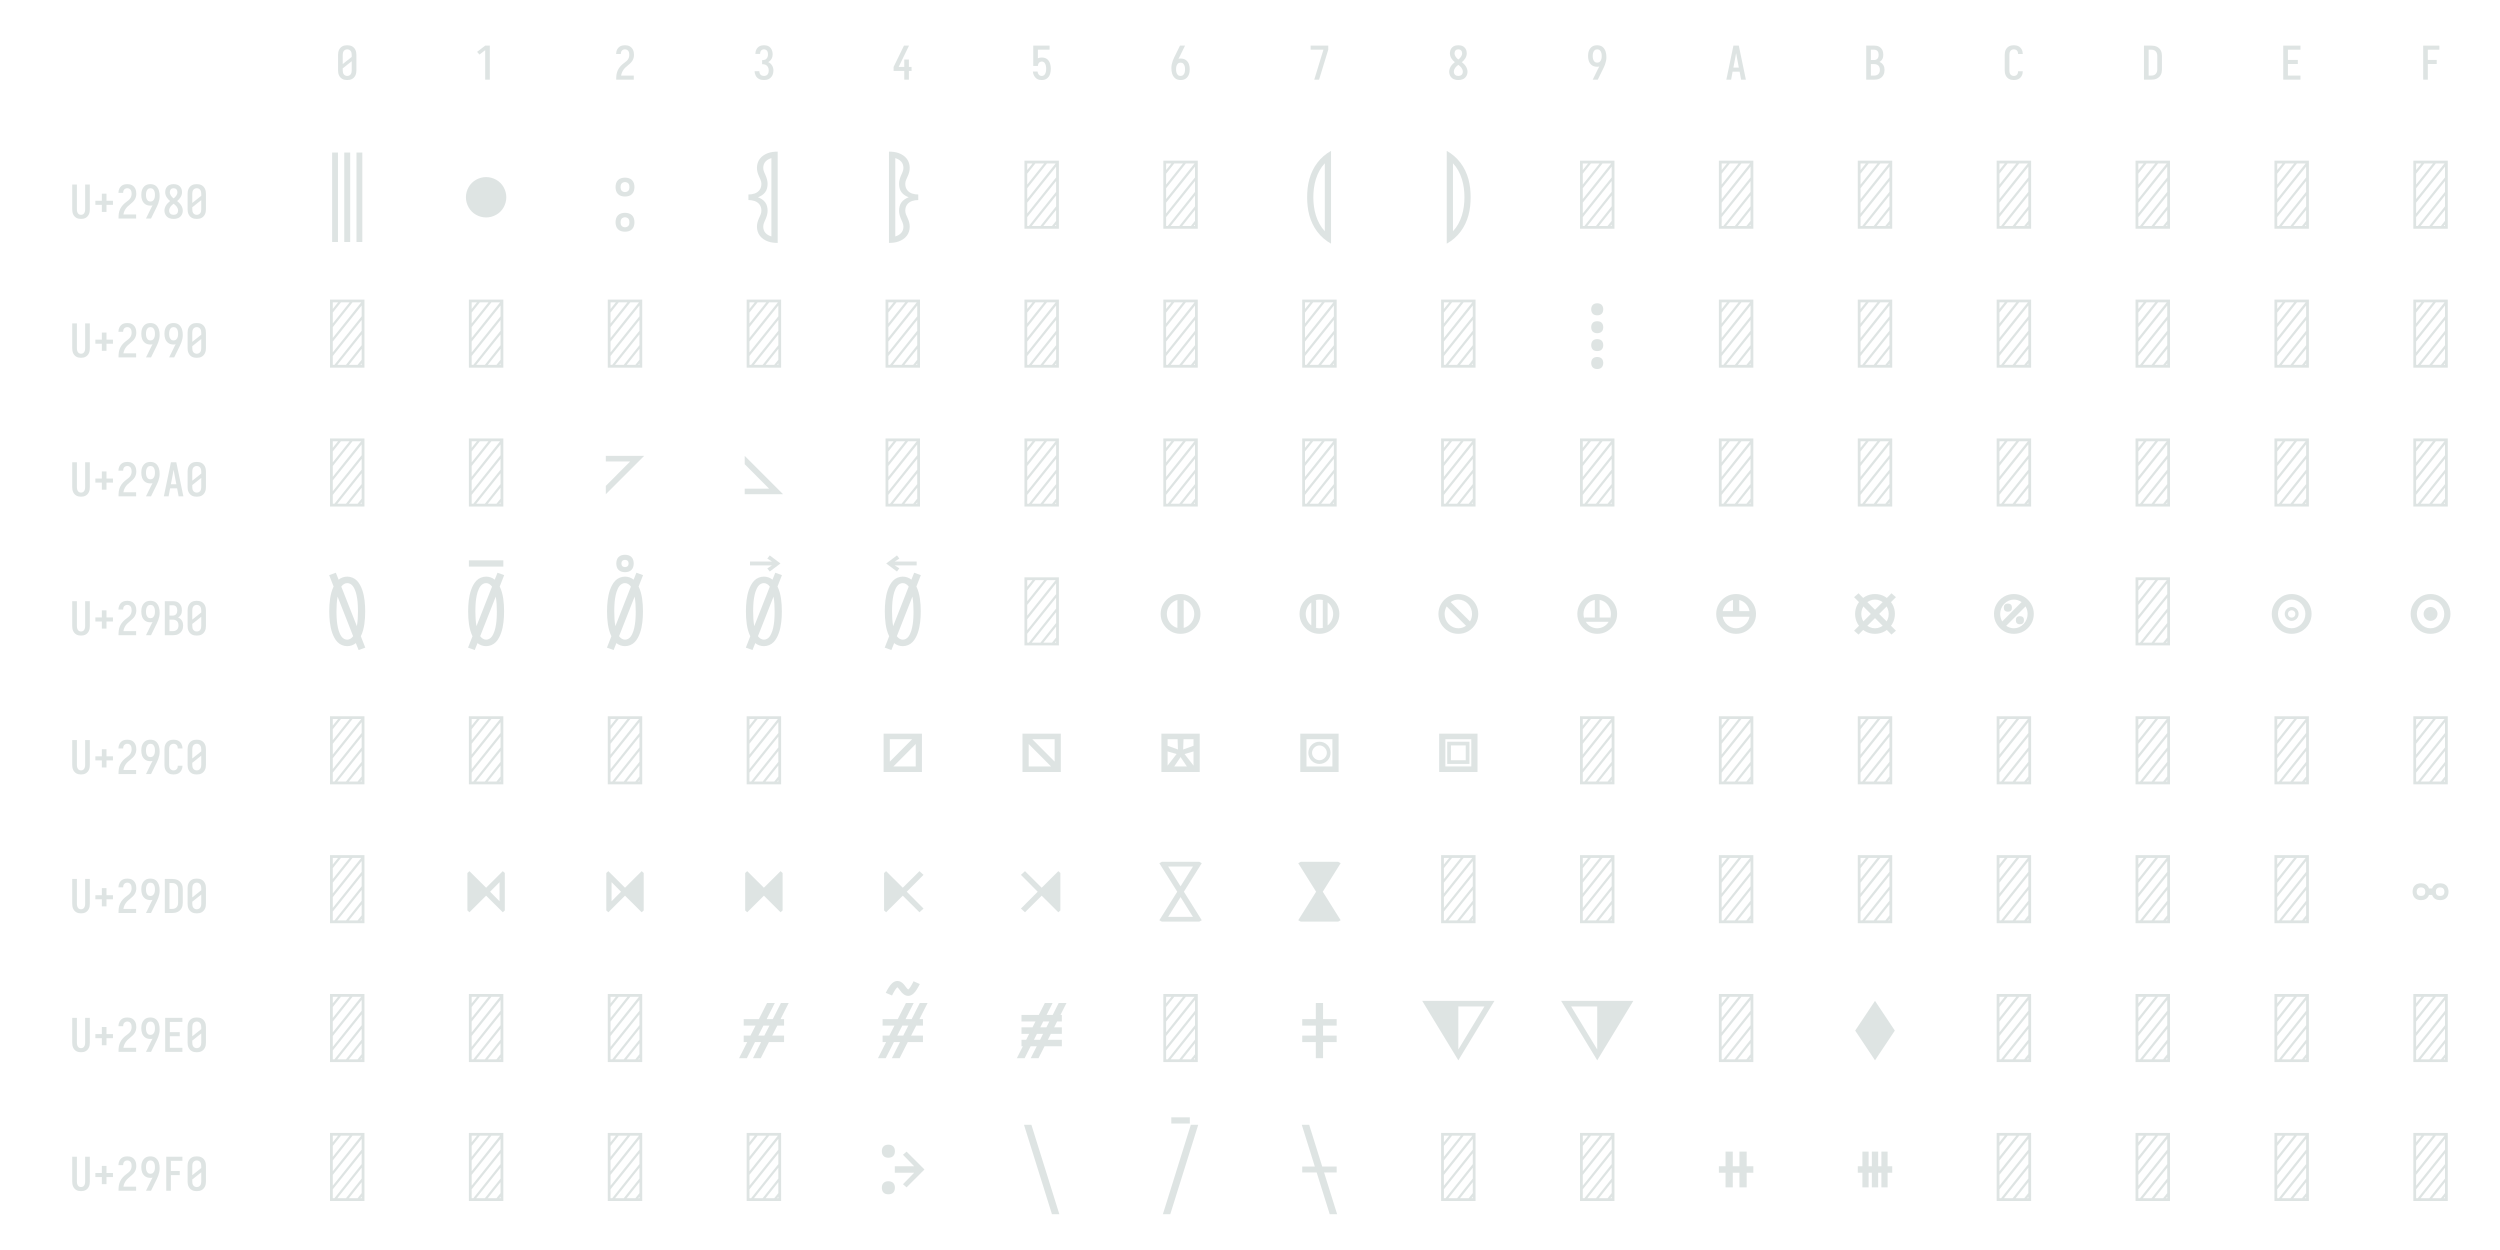 <?xml version="1.0" encoding="UTF-8" standalone="no"?>
<svg height="648" viewBox="0 0 1296 648" width="1296" xmlns="http://www.w3.org/2000/svg">
<defs>
<path d="M 250 8 Q 223 8 196 3 Q 169 -2 145 -15 Q 121 -28 102.5 -48.5 Q 84 -69 72.5 -94 Q 61 -119 56.5 -146 Q 52 -173 52 -200 L 52 -535 Q 52 -562 56.5 -589 Q 61 -616 72.5 -641 Q 84 -666 102.5 -686.5 Q 121 -707 145 -720 Q 169 -733 196 -738 Q 223 -743 250 -743 Q 277 -743 304 -738 Q 331 -733 355 -720 Q 379 -707 397.5 -686.5 Q 416 -666 427.5 -641 Q 439 -616 443.5 -589 Q 448 -562 448 -535 L 448 -200 Q 448 -173 443.5 -146 Q 439 -119 427.5 -94 Q 416 -69 397.5 -48.5 Q 379 -28 355 -15 Q 331 -2 304 3 Q 277 8 250 8 Z M 153 -337 L 347 -491 L 347 -535 Q 347 -557 342.5 -578.5 Q 338 -600 325.5 -618 Q 313 -636 292.5 -645.5 Q 272 -655 250 -655 Q 228 -655 207.5 -645.5 Q 187 -636 174.5 -618 Q 162 -600 157.5 -578.5 Q 153 -557 153 -535 Z M 250 -80 Q 272 -80 292.5 -89.5 Q 313 -99 325.5 -117 Q 338 -135 342.5 -156.5 Q 347 -178 347 -200 L 347 -398 L 153 -244 L 153 -200 Q 153 -178 157.5 -156.5 Q 162 -135 174.5 -117 Q 187 -99 207.5 -89.5 Q 228 -80 250 -80 Z " id="path1"/>
<path d="M 230 0 L 230 -637 L 107 -542 L 55 -600 L 230 -735 L 330 -735 L 330 0 Z " id="path2"/>
<path d="M 60 0 L 60 -1 Q 60 -27 61 -53.5 Q 62 -80 66 -106.5 Q 70 -133 77.5 -158.5 Q 85 -184 96.5 -207.5 Q 108 -231 123 -253 Q 138 -275 156 -294.5 Q 174 -314 194 -331 Q 214 -348 235.5 -364 Q 257 -380 277.5 -397 Q 298 -414 313 -435.5 Q 328 -457 335.5 -483 Q 343 -509 343 -535 Q 343 -557 339 -578 Q 335 -599 323.5 -617 Q 312 -635 292 -645 Q 272 -655 251 -655 Q 231 -655 213 -648 Q 195 -641 182.5 -626.5 Q 170 -612 164.5 -593 Q 159 -574 159 -555 L 159 -554 L 58 -554 L 58 -556 Q 58 -581 64 -606 Q 70 -631 82 -653.5 Q 94 -676 112 -694 Q 130 -712 152.5 -723 Q 175 -734 200 -738.5 Q 225 -743 251 -743 Q 278 -743 304.5 -737.5 Q 331 -732 354 -719 Q 377 -706 395 -685.5 Q 413 -665 424 -640.5 Q 435 -616 439.5 -589 Q 444 -562 444 -535 Q 444 -501 435 -468 Q 426 -435 407.5 -406 Q 389 -377 364 -353.5 Q 339 -330 312.5 -308.5 Q 286 -287 261 -264 Q 236 -241 216.5 -213 Q 197 -185 184 -153.5 Q 171 -122 166 -88 L 440 -88 L 440 0 Z " id="path3"/>
<path d="M 252 8 Q 226 8 200 3.5 Q 174 -1 150.5 -12 Q 127 -23 107.5 -41 Q 88 -59 75.5 -82 Q 63 -105 56.5 -130.5 Q 50 -156 50 -183 L 151 -183 Q 151 -162 157.5 -142.5 Q 164 -123 178 -108 Q 192 -93 212 -86.5 Q 232 -80 252 -80 Q 275 -80 296 -88.5 Q 317 -97 330.5 -114.5 Q 344 -132 349.5 -154 Q 355 -176 355 -198 Q 355 -217 351 -235.5 Q 347 -254 338.5 -271 Q 330 -288 316.5 -301 Q 303 -314 286 -322 Q 269 -330 250 -332 Q 231 -334 212 -334 L 212 -422 Q 229 -422 246 -424 Q 263 -426 278.5 -433 Q 294 -440 306 -452.5 Q 318 -465 325.5 -480.5 Q 333 -496 336 -512.5 Q 339 -529 339 -546 Q 339 -566 334.5 -585.5 Q 330 -605 319.5 -621 Q 309 -637 290.5 -646 Q 272 -655 253 -655 Q 234 -655 216.5 -647.5 Q 199 -640 188 -625.5 Q 177 -611 172 -593 Q 167 -575 167 -556 L 167 -555 L 66 -555 L 66 -558 Q 66 -582 71.5 -606.5 Q 77 -631 88.5 -653 Q 100 -675 117.5 -693 Q 135 -711 157 -722.5 Q 179 -734 203.5 -738.5 Q 228 -743 253 -743 Q 278 -743 303 -738 Q 328 -733 350.5 -721 Q 373 -709 390 -690 Q 407 -671 418 -648 Q 429 -625 434.5 -600 Q 440 -575 440 -549 Q 440 -524 434 -498.5 Q 428 -473 415.5 -450.5 Q 403 -428 384.5 -409.5 Q 366 -391 343 -379 Q 369 -368 391 -348.5 Q 413 -329 427.5 -304.5 Q 442 -280 449 -252 Q 456 -224 456 -196 Q 456 -168 450 -141.5 Q 444 -115 432 -91 Q 420 -67 400.5 -47 Q 381 -27 357 -14.5 Q 333 -2 306.5 3 Q 280 8 252 8 Z " id="path4"/>
<path d="M 282 0 L 282 -188 L 52 -188 L 52 -275 L 276 -735 L 385 -735 L 161 -275 L 282 -275 L 282 -435 L 382 -435 L 382 -275 L 440 -275 L 440 -188 L 382 -188 L 382 0 Z " id="path5"/>
<path d="M 252 8 Q 227 8 202.5 3.5 Q 178 -1 156.5 -12.5 Q 135 -24 117.5 -42 Q 100 -60 88 -81 Q 76 -102 69 -126 Q 62 -150 60 -174 L 60 -176 L 160 -176 L 161 -172 Q 164 -154 170.5 -137 Q 177 -120 188.5 -107 Q 200 -94 217 -87 Q 234 -80 252 -80 Q 269 -80 285 -87 Q 301 -94 312 -106.5 Q 323 -119 330 -135 Q 337 -151 340.5 -167.5 Q 344 -184 345.5 -201 Q 347 -218 347 -235 Q 347 -252 345.5 -269 Q 344 -286 340.5 -302.5 Q 337 -319 330.5 -334.5 Q 324 -350 313.5 -363 Q 303 -376 287 -383.5 Q 271 -391 254 -391 Q 236 -391 219.5 -384 Q 203 -377 191.5 -363 Q 180 -349 174.5 -331.5 Q 169 -314 168 -296 L 68 -296 L 68 -735 L 421 -735 L 421 -647 L 168 -647 L 168 -462 Q 188 -471 210 -474.5 Q 232 -478 254 -478 Q 284 -478 312.5 -470.5 Q 341 -463 364.5 -445.5 Q 388 -428 404.5 -403.5 Q 421 -379 430.5 -351 Q 440 -323 444 -294 Q 448 -265 448 -235 Q 447 -206 443.5 -176.5 Q 440 -147 430.5 -119 Q 421 -91 404 -66.5 Q 387 -42 363 -24.5 Q 339 -7 310 0.5 Q 281 8 252 8 Z " id="path6"/>
<path d="M 250 8 Q 219 8 189 -0.5 Q 159 -9 135 -28 Q 111 -47 94.5 -73.5 Q 78 -100 68.5 -129 Q 59 -158 55.5 -189 Q 52 -220 52 -250 Q 52 -291 60 -331 Q 68 -371 82 -409 Q 96 -447 114 -483.5 Q 132 -520 150 -556 L 238 -735 L 347 -735 L 240 -517 Q 232 -500 223 -483.5 Q 214 -467 205 -451 Q 217 -454 229 -455 Q 241 -456 253 -456 Q 281 -456 309.5 -449 Q 338 -442 361.5 -426 Q 385 -410 402.5 -386.5 Q 420 -363 430 -336.5 Q 440 -310 444 -281.5 Q 448 -253 448 -224 Q 448 -195 444 -166.5 Q 440 -138 429.5 -111 Q 419 -84 401.5 -60.5 Q 384 -37 360 -21 Q 336 -5 307.5 1.5 Q 279 8 250 8 Z M 250 -80 Q 266 -80 282 -85.5 Q 298 -91 309.5 -102.5 Q 321 -114 328.5 -129 Q 336 -144 340 -159.5 Q 344 -175 345.5 -191.5 Q 347 -208 347 -224 Q 347 -240 345.5 -256.5 Q 344 -273 340 -288.5 Q 336 -304 328.5 -319 Q 321 -334 309.5 -345.5 Q 298 -357 282.5 -362.5 Q 267 -368 251 -368 Q 234 -368 218.5 -362.5 Q 203 -357 191.5 -345.5 Q 180 -334 172 -319.5 Q 164 -305 160 -289 Q 156 -273 154.5 -256.5 Q 153 -240 153 -224 Q 153 -208 154.5 -191.5 Q 156 -175 160 -159.5 Q 164 -144 171.5 -129 Q 179 -114 190.5 -102.5 Q 202 -91 218 -85.5 Q 234 -80 250 -80 Z " id="path7"/>
<path d="M 138 0 L 336 -647 L 60 -647 L 60 -735 L 440 -735 L 440 -647 L 242 0 Z " id="path8"/>
<path d="M 250 8 Q 225 8 200 4 Q 175 -0 152 -10 Q 129 -20 110 -37 Q 91 -54 78 -75.5 Q 65 -97 58.5 -121.5 Q 52 -146 52 -171 Q 52 -202 62 -232 Q 72 -262 88.5 -288 Q 105 -314 127 -336 Q 149 -358 174 -378 Q 152 -396 132.5 -417 Q 113 -438 98.5 -462.5 Q 84 -487 76 -514.5 Q 68 -542 68 -571 Q 68 -594 73.5 -617.5 Q 79 -641 90.5 -661.5 Q 102 -682 119.5 -698.5 Q 137 -715 158 -725 Q 179 -735 202.5 -739 Q 226 -743 250 -743 Q 274 -743 297.5 -739 Q 321 -735 342 -725 Q 363 -715 380.5 -698.5 Q 398 -682 409.5 -661.5 Q 421 -641 426.5 -617.5 Q 432 -594 432 -571 Q 432 -542 424 -514.5 Q 416 -487 401.5 -462.5 Q 387 -438 367.5 -417 Q 348 -396 326 -378 Q 351 -358 373 -336 Q 395 -314 411.5 -288 Q 428 -262 438 -232 Q 448 -202 448 -171 Q 448 -146 441.5 -121.5 Q 435 -97 422 -75.5 Q 409 -54 390 -37 Q 371 -20 348 -10 Q 325 -0 300 4 Q 275 8 250 8 Z M 250 -435 Q 266 -447 280.5 -461.5 Q 295 -476 306.5 -493 Q 318 -510 325 -529.5 Q 332 -549 332 -569 Q 332 -586 326.5 -602.5 Q 321 -619 310 -631.5 Q 299 -644 283 -649.5 Q 267 -655 250 -655 Q 233 -655 217 -649.5 Q 201 -644 190 -631.5 Q 179 -619 173.5 -602.5 Q 168 -586 168 -569 Q 168 -549 175 -529.5 Q 182 -510 193.5 -493 Q 205 -476 219.5 -461.5 Q 234 -447 250 -435 Z M 250 -80 Q 269 -80 287.5 -85.5 Q 306 -91 320 -104 Q 334 -117 340.5 -135.5 Q 347 -154 347 -173 Q 347 -196 338.5 -217.5 Q 330 -239 316.5 -257.5 Q 303 -276 285.5 -291 Q 268 -306 250 -320 Q 232 -306 214.5 -291 Q 197 -276 183.5 -257.5 Q 170 -239 161.5 -217.5 Q 153 -196 153 -173 Q 153 -154 159.5 -135.5 Q 166 -117 180 -104 Q 194 -91 212.5 -85.5 Q 231 -80 250 -80 Z " id="path9"/>
<path d="M 262 0 L 153 0 L 260 -218 Q 268 -235 277 -251.5 Q 286 -268 295 -284 Q 283 -281 271 -280 Q 259 -279 247 -279 Q 219 -279 190.5 -286 Q 162 -293 138.5 -309 Q 115 -325 97.5 -348.5 Q 80 -372 70 -398.5 Q 60 -425 56 -453.5 Q 52 -482 52 -511 Q 52 -540 56 -568.5 Q 60 -597 70.5 -624 Q 81 -651 98.5 -674.5 Q 116 -698 140 -714 Q 164 -730 192.5 -736.5 Q 221 -743 250 -743 Q 281 -743 311 -734.5 Q 341 -726 365 -707 Q 389 -688 405.5 -661.5 Q 422 -635 431.5 -606 Q 441 -577 444.5 -546 Q 448 -515 448 -485 Q 448 -444 440 -404 Q 432 -364 418 -326 Q 404 -288 386 -251.5 Q 368 -215 350 -179 Z M 249 -367 Q 266 -367 281.5 -372.5 Q 297 -378 308.5 -389.5 Q 320 -401 328 -415.5 Q 336 -430 340 -446 Q 344 -462 345.5 -478.5 Q 347 -495 347 -511 Q 347 -527 345.5 -543.5 Q 344 -560 340 -575.5 Q 336 -591 328.5 -606 Q 321 -621 309.5 -632.5 Q 298 -644 282 -649.5 Q 266 -655 250 -655 Q 234 -655 218 -649.5 Q 202 -644 190.5 -632.5 Q 179 -621 171.5 -606 Q 164 -591 160 -575.5 Q 156 -560 154.5 -543.5 Q 153 -527 153 -511 Q 153 -495 154.5 -478.5 Q 156 -462 160 -446.5 Q 164 -431 171.5 -416 Q 179 -401 190.5 -389.5 Q 202 -378 217.5 -372.5 Q 233 -367 249 -367 Z " id="path10"/>
<path d="M 39 0 L 192 -735 L 308 -735 L 461 0 L 358 0 L 326 -172 L 174 -172 L 142 0 Z M 309 -260 L 265 -490 Q 262 -511 258 -531.5 Q 254 -552 250 -572 Q 246 -552 242 -531.5 Q 238 -511 235 -490 L 191 -260 Z " id="path11"/>
<path d="M 60 0 L 60 -735 L 234 -735 Q 261 -735 287 -730.5 Q 313 -726 336 -714 Q 359 -702 377.5 -682.5 Q 396 -663 408 -639.5 Q 420 -616 424.5 -590 Q 429 -564 429 -538 Q 429 -515 425 -492 Q 421 -469 410.5 -448.5 Q 400 -428 383.5 -411 Q 367 -394 347 -383 Q 372 -373 393.5 -355.5 Q 415 -338 429.5 -314.5 Q 444 -291 450 -264 Q 456 -237 456 -210 Q 456 -181 450 -152.5 Q 444 -124 430 -98.5 Q 416 -73 394.5 -53.5 Q 373 -34 347 -21.5 Q 321 -9 292 -4.5 Q 263 -0 234 0 Z M 161 -424 L 234 -424 Q 255 -424 274.5 -432.5 Q 294 -441 306.5 -457.5 Q 319 -474 324 -494.5 Q 329 -515 329 -536 Q 329 -557 324 -577.5 Q 319 -598 306.5 -614.5 Q 294 -631 274.5 -639 Q 255 -647 234 -647 L 161 -647 Z M 161 -88 L 234 -88 Q 251 -88 267 -91 Q 283 -94 297.5 -101.5 Q 312 -109 323.5 -121 Q 335 -133 342.5 -148 Q 350 -163 352.5 -179 Q 355 -195 355 -212 Q 355 -228 352.5 -244.5 Q 350 -261 343 -276 Q 336 -291 324.5 -303 Q 313 -315 298 -322.5 Q 283 -330 267 -333 Q 251 -336 234 -336 L 161 -336 Z " id="path12"/>
<path d="M 247 8 Q 220 8 193.5 2.5 Q 167 -3 143.5 -16 Q 120 -29 101.5 -49.5 Q 83 -70 72 -94.5 Q 61 -119 56.5 -146 Q 52 -173 52 -200 L 52 -535 Q 52 -562 56.5 -589 Q 61 -616 72 -640.5 Q 83 -665 101.5 -685.5 Q 120 -706 143.5 -719 Q 167 -732 193.5 -737.5 Q 220 -743 247 -743 Q 273 -743 298 -738.5 Q 323 -734 346 -723 Q 369 -712 387.5 -694 Q 406 -676 418 -653.5 Q 430 -631 436 -606 Q 442 -581 442 -556 L 442 -554 L 341 -554 L 341 -555 Q 341 -575 335.5 -593.5 Q 330 -612 317 -627 Q 304 -642 285.5 -648.5 Q 267 -655 247 -655 Q 226 -655 206 -645.5 Q 186 -636 173.5 -618 Q 161 -600 157 -578.5 Q 153 -557 153 -535 L 153 -200 Q 153 -178 157 -156.5 Q 161 -135 173.5 -117 Q 186 -99 206 -89.5 Q 226 -80 247 -80 Q 267 -80 285.5 -86.5 Q 304 -93 317 -108 Q 330 -123 335.5 -141.5 Q 341 -160 341 -180 L 341 -181 L 442 -181 L 442 -179 Q 442 -154 436 -129 Q 430 -104 418 -81.5 Q 406 -59 387.5 -41 Q 369 -23 346 -12 Q 323 -1 298 3.5 Q 273 8 247 8 Z " id="path13"/>
<path d="M 60 0 L 60 -735 L 219 -735 Q 249 -735 279 -730 Q 309 -725 336.5 -712 Q 364 -699 386 -678.5 Q 408 -658 422 -631.5 Q 436 -605 442 -575 Q 448 -545 448 -515 L 448 -220 Q 448 -190 442 -160 Q 436 -130 422 -103.5 Q 408 -77 386 -56.5 Q 364 -36 336.5 -23 Q 309 -10 279 -5 Q 249 -0 219 0 Z M 161 -88 L 219 -88 Q 237 -88 254 -91 Q 271 -94 286.5 -102.5 Q 302 -111 314 -124 Q 326 -137 333.5 -152.5 Q 341 -168 344 -185.5 Q 347 -203 347 -220 L 347 -515 Q 347 -532 344 -549.5 Q 341 -567 333.5 -582.5 Q 326 -598 314 -611 Q 302 -624 286.5 -632.5 Q 271 -641 254 -644 Q 237 -647 219 -647 L 161 -647 Z " id="path14"/>
<path d="M 68 0 L 68 -735 L 440 -735 L 440 -647 L 169 -647 L 169 -426 L 383 -426 L 383 -338 L 169 -338 L 169 -88 L 440 -88 L 440 0 Z " id="path15"/>
<path d="M 91 0 L 91 -735 L 440 -735 L 440 -647 L 191 -647 L 191 -426 L 383 -426 L 383 -338 L 191 -338 L 191 0 Z " id="path16"/>
<path d="M 250 8 Q 223 8 196.5 2.5 Q 170 -3 147 -16.5 Q 124 -30 106.5 -50.5 Q 89 -71 78.5 -95.5 Q 68 -120 64 -146.5 Q 60 -173 60 -200 L 60 -735 L 161 -735 L 161 -200 Q 161 -186 162.5 -172 Q 164 -158 168 -144.5 Q 172 -131 179.5 -118.5 Q 187 -106 197.5 -97 Q 208 -88 222 -84 Q 236 -80 250 -80 Q 264 -80 278 -84 Q 292 -88 302.5 -97 Q 313 -106 320.5 -118.5 Q 328 -131 332 -144.5 Q 336 -158 337.5 -172 Q 339 -186 339 -200 L 339 -735 L 440 -735 L 440 -200 Q 440 -173 436 -146.5 Q 432 -120 421.5 -95.5 Q 411 -71 393.5 -50.5 Q 376 -30 353 -16.5 Q 330 -3 303.5 2.5 Q 277 8 250 8 Z " id="path17"/>
<path d="M 300 -143 L 200 -143 L 200 -296 L 60 -296 L 60 -384 L 200 -384 L 200 -537 L 300 -537 L 300 -384 L 440 -384 L 440 -296 L 300 -296 Z " id="path18"/>
<path d="M 350 143 L 350 -823 L 413 -823 L 413 143 Z M 218 143 L 218 -823 L 282 -823 L 282 143 Z M 87 143 L 87 -823 L 150 -823 L 150 143 Z " id="path19"/>
<path d="M 500 -122 Q 471 -122 443.5 -129.5 Q 416 -137 391 -151 Q 366 -165 345.5 -185.5 Q 325 -206 311 -231 Q 297 -256 289.5 -283.5 Q 282 -311 282 -340 Q 282 -369 289.5 -396.5 Q 297 -424 311 -449 Q 325 -474 345.5 -494.5 Q 366 -515 391 -529 Q 416 -543 443.5 -550.5 Q 471 -558 500 -558 Q 529 -558 556.5 -550.5 Q 584 -543 609 -529 Q 634 -515 654.5 -494.5 Q 675 -474 689 -449 Q 703 -424 710.5 -396.5 Q 718 -369 718 -340 Q 718 -311 710.5 -283.5 Q 703 -256 689 -231 Q 675 -206 654.5 -185.5 Q 634 -165 609 -151 Q 584 -137 556.5 -129.5 Q 529 -122 500 -122 Z " id="path20"/>
<path d="M 250 -348 Q 229 -348 209 -354 Q 189 -360 174.5 -374.5 Q 160 -389 154 -409 Q 148 -429 148 -450 Q 148 -471 154 -491 Q 160 -511 174.5 -525.5 Q 189 -540 209 -546 Q 229 -552 250 -552 Q 271 -552 291 -546 Q 311 -540 325.5 -525.5 Q 340 -511 346 -491 Q 352 -471 352 -450 Q 352 -429 346 -409 Q 340 -389 325.5 -374.5 Q 311 -360 291 -354 Q 271 -348 250 -348 Z M 250 -396 Q 260 -396 270 -400 Q 280 -404 286.5 -411.5 Q 293 -419 295.5 -429.5 Q 298 -440 298 -450 Q 298 -460 295.5 -470.5 Q 293 -481 286.5 -488.5 Q 280 -496 270 -500 Q 260 -504 250 -504 Q 240 -504 230 -500 Q 220 -496 213.5 -488.5 Q 207 -481 204.5 -470.5 Q 202 -460 202 -450 Q 202 -440 204.5 -429.5 Q 207 -419 213.5 -411.5 Q 220 -404 230 -400 Q 240 -396 250 -396 Z M 250 32 Q 229 32 209 26 Q 189 20 174.5 5.5 Q 160 -9 154 -29 Q 148 -49 148 -70 Q 148 -91 154 -111 Q 160 -131 174.5 -145.5 Q 189 -160 209 -166 Q 229 -172 250 -172 Q 271 -172 291 -166 Q 311 -160 325.5 -145.5 Q 340 -131 346 -111 Q 352 -91 352 -70 Q 352 -49 346 -29 Q 340 -9 325.5 5.5 Q 311 20 291 26 Q 271 32 250 32 Z M 250 -16 Q 260 -16 270 -20 Q 280 -24 286.5 -31.5 Q 293 -39 295.5 -49.5 Q 298 -60 298 -70 Q 298 -80 295.5 -90.5 Q 293 -101 286.5 -108.5 Q 280 -116 270 -120 Q 260 -124 250 -124 Q 240 -124 230 -120 Q 220 -116 213.5 -108.5 Q 207 -101 204.5 -90.5 Q 202 -80 202 -70 Q 202 -60 204.5 -49.5 Q 207 -39 213.5 -31.5 Q 220 -24 230 -20 Q 240 -16 250 -16 Z " id="path21"/>
<path d="M 399 153 Q 372 153 345.5 149.5 Q 319 146 294 137 Q 269 128 246.5 113 Q 224 98 207.5 77 Q 191 56 183 30 Q 175 4 175 -22 Q 175 -45 180.5 -67 Q 186 -89 195.5 -110 Q 205 -131 214 -152 Q 223 -173 223 -195 Q 223 -213 218.5 -229.5 Q 214 -246 204 -260 Q 194 -274 180 -284 Q 166 -294 150 -299.5 Q 134 -305 117 -307.5 Q 100 -310 83 -310 L 83 -370 Q 100 -370 117 -372.5 Q 134 -375 150 -380.5 Q 166 -386 180 -396 Q 194 -406 204 -420 Q 214 -434 218.5 -450.5 Q 223 -467 223 -485 Q 223 -507 214 -528 Q 205 -549 195.5 -570 Q 186 -591 180.5 -613 Q 175 -635 175 -658 Q 175 -684 183 -710 Q 191 -736 207.5 -757 Q 224 -778 246.5 -793 Q 269 -808 294 -817 Q 319 -826 345.5 -829.5 Q 372 -833 399 -833 Z M 331 83 L 331 -763 Q 314 -758 297.5 -749 Q 281 -740 268 -726 Q 255 -712 249 -694 Q 243 -676 243 -658 Q 243 -635 252 -614 Q 261 -593 270 -572 Q 279 -551 284.5 -529 Q 290 -507 290 -485 Q 290 -461 284 -437 Q 278 -413 263.5 -394 Q 249 -375 228.5 -361.5 Q 208 -348 186 -340 Q 208 -332 228.5 -318.5 Q 249 -305 263.5 -286 Q 278 -267 284 -243 Q 290 -219 290 -195 Q 290 -173 284.5 -151 Q 279 -129 270 -108 Q 261 -87 252 -66 Q 243 -45 243 -22 Q 243 -4 249 14 Q 255 32 268 46 Q 281 60 297.5 69 Q 314 78 331 83 Z " id="path22"/>
<path d="M 101 153 L 101 -833 Q 128 -833 154.5 -829.5 Q 181 -826 206 -817 Q 231 -808 253.5 -793 Q 276 -778 292.5 -757 Q 309 -736 317 -710 Q 325 -684 325 -658 Q 325 -635 319.5 -613 Q 314 -591 304.5 -570 Q 295 -549 286 -528 Q 277 -507 277 -485 Q 277 -467 281.5 -450.5 Q 286 -434 296 -420 Q 306 -406 320 -396 Q 334 -386 350 -380.5 Q 366 -375 383 -372.5 Q 400 -370 417 -370 L 417 -310 Q 400 -310 383 -307.5 Q 366 -305 350 -299.5 Q 334 -294 320 -284 Q 306 -274 296 -260 Q 286 -246 281.5 -229.5 Q 277 -213 277 -195 Q 277 -173 286 -152 Q 295 -131 304.5 -110 Q 314 -89 319.5 -67 Q 325 -45 325 -22 Q 325 4 317 30 Q 309 56 292.5 77 Q 276 98 253.5 113 Q 231 128 206 137 Q 181 146 154.5 149.5 Q 128 153 101 153 Z M 169 83 Q 186 78 202.5 69 Q 219 60 232 46 Q 245 32 251 14 Q 257 -4 257 -22 Q 257 -45 248 -66 Q 239 -87 230 -108 Q 221 -129 215.5 -151 Q 210 -173 210 -195 Q 210 -219 216 -243 Q 222 -267 236.5 -286 Q 251 -305 271.5 -318.5 Q 292 -332 314 -340 Q 292 -348 271.5 -361.5 Q 251 -375 236.5 -394 Q 222 -413 216 -437 Q 210 -461 210 -485 Q 210 -507 215.5 -529 Q 221 -551 230 -572 Q 239 -593 248 -614 Q 257 -635 257 -658 Q 257 -676 251 -694 Q 245 -712 232 -726 Q 219 -740 202.5 -749 Q 186 -758 169 -763 Z " id="path23"/>
<path d="M 64 0 L 64 -735 L 436 -735 L 436 0 Z M 94 -634 L 151 -705 L 94 -705 Z M 94 -477 L 276 -705 L 182 -705 L 94 -595 Z M 94 -321 L 401 -705 L 307 -705 L 94 -438 Z M 94 -165 L 406 -554 L 406 -671 L 94 -282 Z M 94 -30 L 112 -30 L 406 -398 L 406 -515 L 94 -126 Z M 143 -30 L 237 -30 L 406 -242 L 406 -359 Z M 268 -30 L 362 -30 L 406 -85 L 406 -203 Z M 406 -30 L 406 -46 L 393 -30 Z " id="path24"/>
<path d="M 375 161 Q 332 137 294.5 104.5 Q 257 72 227 32.5 Q 197 -7 175.5 -52 Q 154 -97 141 -144.5 Q 128 -192 122.5 -241.5 Q 117 -291 117 -340 Q 117 -389 122.5 -438.5 Q 128 -488 141 -535.5 Q 154 -583 175.5 -628 Q 197 -673 227 -712.5 Q 257 -752 294.5 -784.5 Q 332 -817 375 -841 Z M 308 27 L 308 -707 Q 274 -671 250 -627 Q 226 -583 211.5 -535.5 Q 197 -488 190.5 -439 Q 184 -390 184 -340 Q 184 -290 190.5 -241 Q 197 -192 211.5 -144.5 Q 226 -97 250 -53 Q 274 -9 308 27 Z " id="path25"/>
<path d="M 125 161 L 125 -841 Q 168 -817 205.5 -784.5 Q 243 -752 273 -712.5 Q 303 -673 324.5 -628 Q 346 -583 359 -535.5 Q 372 -488 377.5 -438.5 Q 383 -389 383 -340 Q 383 -291 377.5 -241.5 Q 372 -192 359 -144.5 Q 346 -97 324.5 -52 Q 303 -7 273 32.5 Q 243 72 205.5 104.5 Q 168 137 125 161 Z M 192 27 Q 226 -9 250 -53 Q 274 -97 288.5 -144.5 Q 303 -192 309.5 -241 Q 316 -290 316 -340 Q 316 -390 309.5 -439 Q 303 -488 288.5 -535.5 Q 274 -583 250 -627 Q 226 -671 192 -707 Z " id="path26"/>
<path d="M 250 -565 Q 237 -565 224 -569 Q 211 -573 202 -582 Q 193 -591 189 -604 Q 185 -617 185 -630 Q 185 -643 189 -655.5 Q 193 -668 202 -677.5 Q 211 -687 224 -691 Q 237 -695 250 -695 Q 263 -695 276 -691 Q 289 -687 298 -677.5 Q 307 -668 311 -655.5 Q 315 -643 315 -630 Q 315 -617 311 -604 Q 307 -591 298 -582 Q 289 -573 276 -569 Q 263 -565 250 -565 Z M 250 -372 Q 237 -372 224 -376 Q 211 -380 202 -389 Q 193 -398 189 -411 Q 185 -424 185 -437 Q 185 -450 189 -462.5 Q 193 -475 202 -484.5 Q 211 -494 224 -497.5 Q 237 -501 250 -501 Q 263 -501 276 -497.5 Q 289 -494 298 -484.5 Q 307 -475 311 -462.5 Q 315 -450 315 -437 Q 315 -424 311 -411 Q 307 -398 298 -389 Q 289 -380 276 -376 Q 263 -372 250 -372 Z M 250 -179 Q 237 -179 224 -182.5 Q 211 -186 202 -195.5 Q 193 -205 189 -217.5 Q 185 -230 185 -243 Q 185 -256 189 -269 Q 193 -282 202 -291 Q 211 -300 224 -304 Q 237 -308 250 -308 Q 263 -308 276 -304 Q 289 -300 298 -291 Q 307 -282 311 -269 Q 315 -256 315 -243 Q 315 -230 311 -217.5 Q 307 -205 298 -195.5 Q 289 -186 276 -182.5 Q 263 -179 250 -179 Z M 250 15 Q 237 15 224 11 Q 211 7 202 -2.5 Q 193 -12 189 -24.5 Q 185 -37 185 -50 Q 185 -63 189 -76 Q 193 -89 202 -98 Q 211 -107 224 -111 Q 237 -115 250 -115 Q 263 -115 276 -111 Q 289 -107 298 -98 Q 307 -89 311 -76 Q 315 -63 315 -50 Q 315 -37 311 -24.5 Q 307 -12 298 -2.5 Q 289 7 276 11 Q 263 15 250 15 Z " id="path27"/>
<path d="M 43 -133 L 43 -223 L 306 -487 L 43 -487 L 43 -547 L 457 -547 Z " id="path28"/>
<path d="M 43 -133 L 43 -193 L 306 -193 L 43 -457 L 43 -547 L 457 -133 Z " id="path29"/>
<path d="M 373 50 L 343 -25 Q 324 -9 299.5 -0.5 Q 275 8 250 8 Q 221 8 193 -3.5 Q 165 -15 145 -36 Q 125 -57 111 -83 Q 97 -109 87.5 -136.5 Q 78 -164 72 -193 Q 66 -222 62.5 -251 Q 59 -280 57.5 -309 Q 56 -338 56 -368 Q 56 -402 58 -436.5 Q 60 -471 65 -505 Q 70 -539 79 -572 Q 88 -605 103 -636 L 55 -759 L 127 -785 L 157 -710 Q 176 -726 200.5 -734.5 Q 225 -743 250 -743 Q 279 -743 307 -731.5 Q 335 -720 355 -699 Q 375 -678 389 -652 Q 403 -626 412.5 -598.5 Q 422 -571 428 -542 Q 434 -513 437.5 -484 Q 441 -455 442.5 -426 Q 444 -397 444 -368 Q 444 -333 442 -298.5 Q 440 -264 435 -230 Q 430 -196 421 -163 Q 412 -130 397 -99 L 445 24 Z M 354 -208 Q 361 -247 363.5 -287 Q 366 -327 366 -367 Q 366 -385 365.5 -403 Q 365 -421 364 -438.5 Q 363 -456 361.5 -473.5 Q 360 -491 357 -508.5 Q 354 -526 350.5 -543.5 Q 347 -561 341.5 -577.5 Q 336 -594 328.5 -610.5 Q 321 -627 310.5 -641 Q 300 -655 284 -664 Q 268 -673 250 -673 Q 231 -673 214 -662 Q 197 -651 186 -635 Z M 250 -62 Q 269 -62 286 -73 Q 303 -84 314 -100 L 146 -527 Q 139 -488 136.5 -448 Q 134 -408 134 -368 Q 134 -350 134.5 -332 Q 135 -314 136 -296.5 Q 137 -279 138.5 -261.5 Q 140 -244 143 -226.5 Q 146 -209 149.5 -191.5 Q 153 -174 158.5 -157.5 Q 164 -141 171.5 -124.5 Q 179 -108 189.5 -94 Q 200 -80 216 -71 Q 232 -62 250 -62 Z " id="path30"/>
<path d="M 127 50 L 55 24 L 103 -99 Q 88 -130 79 -163 Q 70 -196 65 -230 Q 60 -264 58 -298.5 Q 56 -333 56 -368 Q 56 -397 57.5 -426 Q 59 -455 62.5 -484 Q 66 -513 72 -542 Q 78 -571 87.5 -598.5 Q 97 -626 111 -652 Q 125 -678 145 -699 Q 165 -720 193 -731.5 Q 221 -743 250 -743 Q 275 -743 299.5 -734.5 Q 324 -726 343 -710 L 373 -785 L 445 -759 L 397 -636 Q 412 -605 421 -572 Q 430 -539 435 -505 Q 440 -471 442 -436.5 Q 444 -402 444 -368 Q 444 -338 442.5 -309 Q 441 -280 437.5 -251 Q 434 -222 428 -193 Q 422 -164 412.5 -136.5 Q 403 -109 389 -83 Q 375 -57 355 -36 Q 335 -15 307 -3.5 Q 279 8 250 8 Q 225 8 200.5 -0.5 Q 176 -9 157 -25 Z M 146 -208 L 314 -635 Q 303 -651 286 -662 Q 269 -673 250 -673 Q 232 -673 216 -664 Q 200 -655 189.5 -641 Q 179 -627 171.5 -610.5 Q 164 -594 158.5 -577.5 Q 153 -561 149.5 -543.5 Q 146 -526 143 -508.5 Q 140 -491 138.5 -473.5 Q 137 -456 136 -438.5 Q 135 -421 134.5 -403 Q 134 -385 134 -368 Q 134 -327 136.5 -287 Q 139 -247 146 -208 Z M 250 -62 Q 268 -62 284 -71 Q 300 -80 310.5 -94 Q 321 -108 328.5 -124.5 Q 336 -141 341.5 -157.5 Q 347 -174 350.5 -191.5 Q 354 -209 357 -226.5 Q 360 -244 361.5 -261.5 Q 363 -279 364 -296.5 Q 365 -314 365.5 -332 Q 366 -350 366 -367 Q 366 -408 363.5 -448 Q 361 -488 354 -527 L 186 -100 Q 197 -84 214 -73 Q 231 -62 250 -62 Z M 64 -851 L 64 -919 L 436 -919 L 436 -851 Z " id="path31"/>
<path d="M 127 50 L 55 24 L 103 -99 Q 88 -130 79 -163 Q 70 -196 65 -230 Q 60 -264 58 -298.5 Q 56 -333 56 -368 Q 56 -397 57.5 -426 Q 59 -455 62.5 -484 Q 66 -513 72 -542 Q 78 -571 87.5 -598.5 Q 97 -626 111 -652 Q 125 -678 145 -699 Q 165 -720 193 -731.5 Q 221 -743 250 -743 Q 275 -743 299.5 -734.5 Q 324 -726 343 -710 L 373 -785 L 445 -759 L 397 -636 Q 412 -605 421 -572 Q 430 -539 435 -505 Q 440 -471 442 -436.5 Q 444 -402 444 -368 Q 444 -338 442.5 -309 Q 441 -280 437.5 -251 Q 434 -222 428 -193 Q 422 -164 412.5 -136.5 Q 403 -109 389 -83 Q 375 -57 355 -36 Q 335 -15 307 -3.5 Q 279 8 250 8 Q 225 8 200.5 -0.5 Q 176 -9 157 -25 Z M 146 -208 L 314 -635 Q 303 -651 286 -662 Q 269 -673 250 -673 Q 232 -673 216 -664 Q 200 -655 189.5 -641 Q 179 -627 171.5 -610.5 Q 164 -594 158.5 -577.5 Q 153 -561 149.5 -543.5 Q 146 -526 143 -508.5 Q 140 -491 138.5 -473.5 Q 137 -456 136 -438.5 Q 135 -421 134.5 -403 Q 134 -385 134 -368 Q 134 -327 136.5 -287 Q 139 -247 146 -208 Z M 250 -62 Q 268 -62 284 -71 Q 300 -80 310.5 -94 Q 321 -108 328.5 -124.5 Q 336 -141 341.5 -157.5 Q 347 -174 350.5 -191.5 Q 354 -209 357 -226.5 Q 360 -244 361.5 -261.5 Q 363 -279 364 -296.5 Q 365 -314 365.5 -332 Q 366 -350 366 -367 Q 366 -408 363.5 -448 Q 361 -488 354 -527 L 186 -100 Q 197 -84 214 -73 Q 231 -62 250 -62 Z M 250 -791 Q 231 -791 212.5 -796.5 Q 194 -802 180.5 -815.5 Q 167 -829 161.5 -847.5 Q 156 -866 156 -885 Q 156 -904 161.5 -922.5 Q 167 -941 180.5 -954.5 Q 194 -968 212.5 -973.5 Q 231 -979 250 -979 Q 269 -979 287.5 -973.5 Q 306 -968 319.5 -954.5 Q 333 -941 338.5 -922.5 Q 344 -904 344 -885 Q 344 -866 338.5 -847.5 Q 333 -829 319.5 -815.5 Q 306 -802 287.5 -796.5 Q 269 -791 250 -791 Z M 250 -846 Q 258 -846 265.5 -848.5 Q 273 -851 278.5 -856.5 Q 284 -862 286.5 -869.5 Q 289 -877 289 -885 Q 289 -893 286.5 -900.5 Q 284 -908 278.5 -913.5 Q 273 -919 265.5 -921.5 Q 258 -924 250 -924 Q 242 -924 234.5 -921.5 Q 227 -919 221.5 -913.5 Q 216 -908 213.5 -900.5 Q 211 -893 211 -885 Q 211 -877 213.5 -869.5 Q 216 -862 221.5 -856.5 Q 227 -851 234.5 -848.5 Q 242 -846 250 -846 Z " id="path32"/>
<path d="M 127 50 L 55 24 L 103 -99 Q 88 -130 79 -163 Q 70 -196 65 -230 Q 60 -264 58 -298.5 Q 56 -333 56 -368 Q 56 -397 57.5 -426 Q 59 -455 62.5 -484 Q 66 -513 72 -542 Q 78 -571 87.5 -598.5 Q 97 -626 111 -652 Q 125 -678 145 -699 Q 165 -720 193 -731.5 Q 221 -743 250 -743 Q 275 -743 299.5 -734.5 Q 324 -726 343 -710 L 373 -785 L 445 -759 L 397 -636 Q 412 -605 421 -572 Q 430 -539 435 -505 Q 440 -471 442 -436.5 Q 444 -402 444 -368 Q 444 -338 442.5 -309 Q 441 -280 437.5 -251 Q 434 -222 428 -193 Q 422 -164 412.5 -136.5 Q 403 -109 389 -83 Q 375 -57 355 -36 Q 335 -15 307 -3.5 Q 279 8 250 8 Q 225 8 200.5 -0.5 Q 176 -9 157 -25 Z M 146 -208 L 314 -635 Q 303 -651 286 -662 Q 269 -673 250 -673 Q 232 -673 216 -664 Q 200 -655 189.5 -641 Q 179 -627 171.5 -610.5 Q 164 -594 158.5 -577.5 Q 153 -561 149.5 -543.5 Q 146 -526 143 -508.5 Q 140 -491 138.5 -473.5 Q 137 -456 136 -438.5 Q 135 -421 134.5 -403 Q 134 -385 134 -368 Q 134 -327 136.5 -287 Q 139 -247 146 -208 Z M 250 -62 Q 268 -62 284 -71 Q 300 -80 310.5 -94 Q 321 -108 328.5 -124.5 Q 336 -141 341.5 -157.5 Q 347 -174 350.5 -191.5 Q 354 -209 357 -226.5 Q 360 -244 361.5 -261.5 Q 363 -279 364 -296.5 Q 365 -314 365.5 -332 Q 366 -350 366 -367 Q 366 -408 363.5 -448 Q 361 -488 354 -527 L 186 -100 Q 197 -84 214 -73 Q 231 -62 250 -62 Z M 313 -798 L 287 -832 L 337 -864 L 100 -864 L 100 -906 L 337 -906 L 287 -938 L 313 -972 L 429 -885 Z " id="path33"/>
<path d="M 127 50 L 55 24 L 103 -99 Q 88 -130 79 -163 Q 70 -196 65 -230 Q 60 -264 58 -298.5 Q 56 -333 56 -368 Q 56 -397 57.5 -426 Q 59 -455 62.5 -484 Q 66 -513 72 -542 Q 78 -571 87.5 -598.5 Q 97 -626 111 -652 Q 125 -678 145 -699 Q 165 -720 193 -731.5 Q 221 -743 250 -743 Q 275 -743 299.5 -734.5 Q 324 -726 343 -710 L 373 -785 L 445 -759 L 397 -636 Q 412 -605 421 -572 Q 430 -539 435 -505 Q 440 -471 442 -436.5 Q 444 -402 444 -368 Q 444 -338 442.5 -309 Q 441 -280 437.5 -251 Q 434 -222 428 -193 Q 422 -164 412.5 -136.5 Q 403 -109 389 -83 Q 375 -57 355 -36 Q 335 -15 307 -3.5 Q 279 8 250 8 Q 225 8 200.5 -0.5 Q 176 -9 157 -25 Z M 146 -208 L 314 -635 Q 303 -651 286 -662 Q 269 -673 250 -673 Q 232 -673 216 -664 Q 200 -655 189.5 -641 Q 179 -627 171.5 -610.5 Q 164 -594 158.5 -577.5 Q 153 -561 149.5 -543.5 Q 146 -526 143 -508.5 Q 140 -491 138.5 -473.5 Q 137 -456 136 -438.5 Q 135 -421 134.5 -403 Q 134 -385 134 -368 Q 134 -327 136.5 -287 Q 139 -247 146 -208 Z M 250 -62 Q 268 -62 284 -71 Q 300 -80 310.5 -94 Q 321 -108 328.5 -124.5 Q 336 -141 341.5 -157.5 Q 347 -174 350.5 -191.5 Q 354 -209 357 -226.5 Q 360 -244 361.5 -261.5 Q 363 -279 364 -296.5 Q 365 -314 365.5 -332 Q 366 -350 366 -367 Q 366 -408 363.5 -448 Q 361 -488 354 -527 L 186 -100 Q 197 -84 214 -73 Q 231 -62 250 -62 Z M 187 -798 L 71 -885 L 187 -972 L 213 -938 L 163 -906 L 400 -906 L 400 -864 L 163 -864 L 213 -832 Z " id="path34"/>
<path d="M 250 -125 Q 222 -125 194.5 -132 Q 167 -139 142.5 -153.5 Q 118 -168 98 -188 Q 78 -208 63.5 -232.5 Q 49 -257 42 -284.5 Q 35 -312 35 -340 Q 35 -368 42 -395.5 Q 49 -423 63.5 -447.5 Q 78 -472 98 -492 Q 118 -512 142.5 -526.5 Q 167 -541 194.5 -548 Q 222 -555 250 -555 Q 278 -555 305.5 -548 Q 333 -541 357.5 -526.5 Q 382 -512 402 -492 Q 422 -472 436.5 -447.5 Q 451 -423 458 -395.5 Q 465 -368 465 -340 Q 465 -312 458 -284.5 Q 451 -257 436.5 -232.5 Q 422 -208 402 -188 Q 382 -168 357.5 -153.5 Q 333 -139 305.5 -132 Q 278 -125 250 -125 Z M 216 -189 L 216 -491 Q 192 -485 170.5 -470 Q 149 -455 133.5 -435 Q 118 -415 110 -390 Q 102 -365 102 -340 Q 102 -315 110 -290 Q 118 -265 133.5 -245 Q 149 -225 170.5 -210 Q 192 -195 216 -189 Z M 284 -189 Q 308 -195 329.5 -210 Q 351 -225 366.5 -245 Q 382 -265 390 -290 Q 398 -315 398 -340 Q 398 -365 390 -390 Q 382 -415 366.5 -435 Q 351 -455 329.5 -470 Q 308 -485 284 -491 Z " id="path35"/>
<path d="M 250 -125 Q 222 -125 194.5 -132 Q 167 -139 142.5 -153.5 Q 118 -168 98 -188 Q 78 -208 63.5 -232.5 Q 49 -257 42 -284.5 Q 35 -312 35 -340 Q 35 -368 42 -395.5 Q 49 -423 63.5 -447.5 Q 78 -472 98 -492 Q 118 -512 142.5 -526.5 Q 167 -541 194.5 -548 Q 222 -555 250 -555 Q 278 -555 305.5 -548 Q 333 -541 357.5 -526.5 Q 382 -512 402 -492 Q 422 -472 436.5 -447.5 Q 451 -423 458 -395.5 Q 465 -368 465 -340 Q 465 -312 458 -284.5 Q 451 -257 436.5 -232.5 Q 422 -208 402 -188 Q 382 -168 357.5 -153.5 Q 333 -139 305.5 -132 Q 278 -125 250 -125 Z M 250 -185 Q 262 -185 273.5 -187 Q 285 -189 296 -193 L 286 -193 L 286 -487 L 296 -487 Q 285 -491 273.5 -493 Q 262 -495 250 -495 Q 238 -495 226.5 -493 Q 215 -491 204 -487 L 214 -487 L 214 -193 L 204 -193 Q 215 -189 226.5 -187 Q 238 -185 250 -185 Z M 162 -216 L 162 -464 Q 148 -454 136.5 -439.5 Q 125 -425 117.5 -409 Q 110 -393 106 -375.5 Q 102 -358 102 -340 Q 102 -322 106 -304.5 Q 110 -287 117.5 -271 Q 125 -255 136.5 -240.5 Q 148 -226 162 -216 Z M 338 -216 Q 352 -226 363.5 -240.5 Q 375 -255 382.5 -271 Q 390 -287 394 -304.5 Q 398 -322 398 -340 Q 398 -358 394 -375.5 Q 390 -393 382.5 -409 Q 375 -425 363.5 -439.5 Q 352 -454 338 -464 Z " id="path36"/>
<path d="M 250 -125 Q 222 -125 194.5 -132 Q 167 -139 142.5 -153.5 Q 118 -168 98 -188 Q 78 -208 63.5 -232.5 Q 49 -257 42 -284.5 Q 35 -312 35 -340 Q 35 -368 42 -395.5 Q 49 -423 63.5 -447.5 Q 78 -472 98 -492 Q 118 -512 142.5 -526.5 Q 167 -541 194.5 -548 Q 222 -555 250 -555 Q 278 -555 305.5 -548 Q 333 -541 357.5 -526.5 Q 382 -512 402 -492 Q 422 -472 436.5 -447.5 Q 451 -423 458 -395.5 Q 465 -368 465 -340 Q 465 -312 458 -284.5 Q 451 -257 436.5 -232.5 Q 422 -208 402 -188 Q 382 -168 357.5 -153.5 Q 333 -139 305.5 -132 Q 278 -125 250 -125 Z M 376 -259 Q 387 -277 392.5 -298 Q 398 -319 398 -340 Q 398 -370 387 -398 Q 376 -426 355.5 -448 Q 335 -470 307.5 -482.5 Q 280 -495 250 -495 Q 228 -495 206.5 -488 Q 185 -481 167 -468 Z M 250 -185 Q 272 -185 293.5 -192 Q 315 -199 333 -212 L 124 -421 Q 113 -403 107.5 -382 Q 102 -361 102 -340 Q 102 -310 113 -282 Q 124 -254 144.5 -232 Q 165 -210 192.5 -197.5 Q 220 -185 250 -185 Z " id="path37"/>
<path d="M 250 -125 Q 222 -125 194.5 -132 Q 167 -139 142.5 -153.5 Q 118 -168 98 -188 Q 78 -208 63.5 -232.5 Q 49 -257 42 -284.5 Q 35 -312 35 -340 Q 35 -368 42 -395.5 Q 49 -423 63.5 -447.5 Q 78 -472 98 -492 Q 118 -512 142.5 -526.5 Q 167 -541 194.5 -548 Q 222 -555 250 -555 Q 278 -555 305.5 -548 Q 333 -541 357.5 -526.5 Q 382 -512 402 -492 Q 422 -472 436.5 -447.5 Q 451 -423 458 -395.5 Q 465 -368 465 -340 Q 465 -312 458 -284.5 Q 451 -257 436.5 -232.5 Q 422 -208 402 -188 Q 382 -168 357.5 -153.5 Q 333 -139 305.5 -132 Q 278 -125 250 -125 Z M 111 -289 L 111 -301 L 224 -301 L 224 -492 Q 198 -487 175 -473 Q 152 -459 135.5 -438 Q 119 -417 110.5 -391.5 Q 102 -366 102 -340 Q 102 -327 104 -314 Q 106 -301 111 -289 Z M 389 -289 Q 394 -301 396 -314 Q 398 -327 398 -340 Q 398 -366 389.5 -391.5 Q 381 -417 364.5 -438 Q 348 -459 325 -473 Q 302 -487 276 -492 L 276 -301 L 389 -301 Z M 250 -185 Q 268 -185 286.5 -190 Q 305 -195 321 -204 Q 337 -213 350.5 -226 Q 364 -239 373 -255 L 127 -255 Q 136 -239 149.5 -226 Q 163 -213 179 -204 Q 195 -195 213.5 -190 Q 232 -185 250 -185 Z " id="path38"/>
<path d="M 250 -125 Q 222 -125 194.5 -132 Q 167 -139 142.5 -153.5 Q 118 -168 98 -188 Q 78 -208 63.5 -232.5 Q 49 -257 42 -284.5 Q 35 -312 35 -340 Q 35 -368 42 -395.5 Q 49 -423 63.5 -447.5 Q 78 -472 98 -492 Q 118 -512 142.5 -526.5 Q 167 -541 194.5 -548 Q 222 -555 250 -555 Q 278 -555 305.5 -548 Q 333 -541 357.5 -526.5 Q 382 -512 402 -492 Q 422 -472 436.5 -447.5 Q 451 -423 458 -395.5 Q 465 -368 465 -340 Q 465 -312 458 -284.5 Q 451 -257 436.5 -232.5 Q 422 -208 402 -188 Q 382 -168 357.5 -153.5 Q 333 -139 305.5 -132 Q 278 -125 250 -125 Z M 105 -370 L 216 -370 L 216 -491 Q 195 -485 176.5 -474 Q 158 -463 143 -447 Q 128 -431 118.5 -411.5 Q 109 -392 105 -370 Z M 284 -370 L 395 -370 Q 391 -392 381.5 -411.5 Q 372 -431 357 -447 Q 342 -463 323.5 -474 Q 305 -485 284 -491 Z M 250 -185 Q 276 -185 300.5 -194.5 Q 325 -204 344.5 -221 Q 364 -238 377 -261 Q 390 -284 395 -310 L 105 -310 Q 110 -284 123 -261 Q 136 -238 155.5 -221 Q 175 -204 199.5 -194.5 Q 224 -185 250 -185 Z " id="path39"/>
<path d="M 250 -125 Q 222 -125 194.5 -132 Q 167 -139 142.5 -153.5 Q 118 -168 98 -188 Q 78 -208 63.5 -232.5 Q 49 -257 42 -284.5 Q 35 -312 35 -340 Q 35 -368 42 -395.5 Q 49 -423 63.5 -447.5 Q 78 -472 98 -492 Q 118 -512 142.5 -526.5 Q 167 -541 194.5 -548 Q 222 -555 250 -555 Q 278 -555 305.5 -548 Q 333 -541 357.5 -526.5 Q 382 -512 402 -492 Q 422 -472 436.5 -447.5 Q 451 -423 458 -395.5 Q 465 -368 465 -340 Q 465 -312 458 -284.5 Q 451 -257 436.5 -232.5 Q 422 -208 402 -188 Q 382 -168 357.5 -153.5 Q 333 -139 305.5 -132 Q 278 -125 250 -125 Z M 250 -185 Q 280 -185 307.5 -197.5 Q 335 -210 355.5 -232 Q 376 -254 387 -282 Q 398 -310 398 -340 Q 398 -370 387 -398 Q 376 -426 355.5 -448 Q 335 -470 307.5 -482.5 Q 280 -495 250 -495 Q 220 -495 192.5 -482.5 Q 165 -470 144.5 -448 Q 124 -426 113 -398 Q 102 -370 102 -340 Q 102 -310 113 -282 Q 124 -254 144.5 -232 Q 165 -210 192.5 -197.5 Q 220 -185 250 -185 Z M 428 -117 L 250 -295 L 72 -117 L 24 -159 L 205 -340 L 24 -521 L 72 -563 L 250 -385 L 428 -563 L 476 -521 L 295 -340 L 476 -159 Z " id="path40"/>
<path d="M 250 -125 Q 222 -125 194.5 -132 Q 167 -139 142.5 -153.5 Q 118 -168 98 -188 Q 78 -208 63.5 -232.5 Q 49 -257 42 -284.5 Q 35 -312 35 -340 Q 35 -368 42 -395.5 Q 49 -423 63.5 -447.5 Q 78 -472 98 -492 Q 118 -512 142.5 -526.5 Q 167 -541 194.5 -548 Q 222 -555 250 -555 Q 278 -555 305.5 -548 Q 333 -541 357.5 -526.5 Q 382 -512 402 -492 Q 422 -472 436.5 -447.5 Q 451 -423 458 -395.5 Q 465 -368 465 -340 Q 465 -312 458 -284.5 Q 451 -257 436.5 -232.5 Q 422 -208 402 -188 Q 382 -168 357.5 -153.5 Q 333 -139 305.5 -132 Q 278 -125 250 -125 Z M 124 -259 L 333 -468 Q 315 -481 293.5 -488 Q 272 -495 250 -495 Q 220 -495 192.5 -482.5 Q 165 -470 144.5 -448 Q 124 -426 113 -398 Q 102 -370 102 -340 Q 102 -319 107.5 -298 Q 113 -277 124 -259 Z M 185 -364 Q 176 -364 167.5 -366.5 Q 159 -369 152.5 -375 Q 146 -381 143.5 -390 Q 141 -399 141 -408 Q 141 -417 143.5 -425.5 Q 146 -434 152.5 -440.5 Q 159 -447 167.5 -449.5 Q 176 -452 185 -452 Q 194 -452 202.5 -449.5 Q 211 -447 217.5 -440.5 Q 224 -434 226.5 -425.5 Q 229 -417 229 -408 Q 229 -399 226.5 -390 Q 224 -381 217.5 -375 Q 211 -369 202.5 -366.5 Q 194 -364 185 -364 Z M 250 -185 Q 280 -185 307.5 -197.5 Q 335 -210 355.5 -232 Q 376 -254 387 -282 Q 398 -310 398 -340 Q 398 -361 392.5 -382 Q 387 -403 376 -421 L 167 -212 Q 185 -199 206.5 -192 Q 228 -185 250 -185 Z M 315 -228 Q 306 -228 297.5 -230.5 Q 289 -233 282.5 -239.5 Q 276 -246 273.5 -254.5 Q 271 -263 271 -272 Q 271 -281 273.5 -290 Q 276 -299 282.5 -305 Q 289 -311 297.5 -313.5 Q 306 -316 315 -316 Q 324 -316 332.5 -313.5 Q 341 -311 347.5 -305 Q 354 -299 356.5 -290 Q 359 -281 359 -272 Q 359 -263 356.5 -254.5 Q 354 -246 347.5 -239.5 Q 341 -233 332.5 -230.5 Q 324 -228 315 -228 Z " id="path41"/>
<path d="M 250 -125 Q 222 -125 194.5 -132 Q 167 -139 142.5 -153.5 Q 118 -168 98 -188 Q 78 -208 63.5 -232.5 Q 49 -257 42 -284.5 Q 35 -312 35 -340 Q 35 -368 42 -395.5 Q 49 -423 63.5 -447.5 Q 78 -472 98 -492 Q 118 -512 142.5 -526.5 Q 167 -541 194.5 -548 Q 222 -555 250 -555 Q 278 -555 305.5 -548 Q 333 -541 357.5 -526.5 Q 382 -512 402 -492 Q 422 -472 436.5 -447.5 Q 451 -423 458 -395.5 Q 465 -368 465 -340 Q 465 -312 458 -284.5 Q 451 -257 436.5 -232.5 Q 422 -208 402 -188 Q 382 -168 357.5 -153.5 Q 333 -139 305.5 -132 Q 278 -125 250 -125 Z M 250 -185 Q 280 -185 307.5 -197.5 Q 335 -210 355.5 -232 Q 376 -254 387 -282 Q 398 -310 398 -340 Q 398 -370 387 -398 Q 376 -426 355.5 -448 Q 335 -470 307.5 -482.5 Q 280 -495 250 -495 Q 220 -495 192.5 -482.5 Q 165 -470 144.5 -448 Q 124 -426 113 -398 Q 102 -370 102 -340 Q 102 -310 113 -282 Q 124 -254 144.5 -232 Q 165 -210 192.5 -197.5 Q 220 -185 250 -185 Z M 250 -265 Q 235 -265 221 -271 Q 207 -277 197 -287 Q 187 -297 181 -311 Q 175 -325 175 -340 Q 175 -355 181 -369 Q 187 -383 197 -393 Q 207 -403 221 -409 Q 235 -415 250 -415 Q 265 -415 279 -409 Q 293 -403 303 -393 Q 313 -383 319 -369 Q 325 -355 325 -340 Q 325 -325 319 -311 Q 313 -297 303 -287 Q 293 -277 279 -271 Q 265 -265 250 -265 Z M 250 -300 Q 258 -300 265.5 -303 Q 273 -306 278.5 -311.5 Q 284 -317 287 -324.5 Q 290 -332 290 -340 Q 290 -348 287 -355.5 Q 284 -363 278.5 -368.5 Q 273 -374 265.5 -377 Q 258 -380 250 -380 Q 242 -380 234.5 -377 Q 227 -374 221.5 -368.5 Q 216 -363 213 -355.5 Q 210 -348 210 -340 Q 210 -332 213 -324.5 Q 216 -317 221.5 -311.5 Q 227 -306 234.5 -303 Q 242 -300 250 -300 Z " id="path42"/>
<path d="M 250 -125 Q 222 -125 194.5 -132 Q 167 -139 142.5 -153.5 Q 118 -168 98 -188 Q 78 -208 63.5 -232.5 Q 49 -257 42 -284.5 Q 35 -312 35 -340 Q 35 -368 42 -395.5 Q 49 -423 63.5 -447.5 Q 78 -472 98 -492 Q 118 -512 142.5 -526.5 Q 167 -541 194.5 -548 Q 222 -555 250 -555 Q 278 -555 305.5 -548 Q 333 -541 357.5 -526.5 Q 382 -512 402 -492 Q 422 -472 436.5 -447.5 Q 451 -423 458 -395.5 Q 465 -368 465 -340 Q 465 -312 458 -284.5 Q 451 -257 436.5 -232.5 Q 422 -208 402 -188 Q 382 -168 357.5 -153.5 Q 333 -139 305.5 -132 Q 278 -125 250 -125 Z M 250 -185 Q 280 -185 307.5 -197.5 Q 335 -210 355.5 -232 Q 376 -254 387 -282 Q 398 -310 398 -340 Q 398 -370 387 -398 Q 376 -426 355.5 -448 Q 335 -470 307.5 -482.5 Q 280 -495 250 -495 Q 220 -495 192.5 -482.5 Q 165 -470 144.5 -448 Q 124 -426 113 -398 Q 102 -370 102 -340 Q 102 -310 113 -282 Q 124 -254 144.5 -232 Q 165 -210 192.5 -197.5 Q 220 -185 250 -185 Z M 250 -265 Q 235 -265 221 -271 Q 207 -277 197 -287 Q 187 -297 181 -311 Q 175 -325 175 -340 Q 175 -355 181 -369 Q 187 -383 197 -393 Q 207 -403 221 -409 Q 235 -415 250 -415 Q 265 -415 279 -409 Q 293 -403 303 -393 Q 313 -383 319 -369 Q 325 -355 325 -340 Q 325 -325 319 -311 Q 313 -297 303 -287 Q 293 -277 279 -271 Q 265 -265 250 -265 Z " id="path43"/>
<path d="M 43 -133 L 43 -547 L 457 -547 L 457 -133 Z M 110 -245 L 351 -487 L 110 -487 Z M 149 -193 L 390 -193 L 390 -435 Z " id="path44"/>
<path d="M 43 -133 L 43 -547 L 457 -547 L 457 -133 Z M 390 -245 L 390 -487 L 149 -487 Z M 110 -193 L 351 -193 L 110 -435 Z " id="path45"/>
<path d="M 43 -133 L 43 -547 L 457 -547 L 457 -133 Z M 222 -376 L 218 -487 L 110 -487 L 110 -416 Z M 278 -376 L 390 -416 L 390 -487 L 282 -487 Z M 110 -202 L 207 -327 L 110 -355 Z M 390 -202 L 390 -355 L 293 -327 Z M 318 -193 L 250 -294 L 182 -193 Z " id="path46"/>
<path d="M 43 -133 L 43 -547 L 457 -547 L 457 -133 Z M 110 -193 L 390 -193 L 390 -487 L 110 -487 Z M 250 -220 Q 226 -220 204 -229 Q 182 -238 165 -255 Q 148 -272 139 -294 Q 130 -316 130 -340 Q 130 -364 139 -386 Q 148 -408 165 -425 Q 182 -442 204 -451 Q 226 -460 250 -460 Q 274 -460 296 -451 Q 318 -442 335 -425 Q 352 -408 361 -386 Q 370 -364 370 -340 Q 370 -316 361 -294 Q 352 -272 335 -255 Q 318 -238 296 -229 Q 274 -220 250 -220 Z M 250 -260 Q 266 -260 280.5 -266.5 Q 295 -273 306 -284 Q 317 -295 323.5 -309.5 Q 330 -324 330 -340 Q 330 -356 323.5 -370.5 Q 317 -385 306 -396 Q 295 -407 280.5 -413.5 Q 266 -420 250 -420 Q 234 -420 219.5 -413.5 Q 205 -407 194 -396 Q 183 -385 176.5 -370.5 Q 170 -356 170 -340 Q 170 -324 176.5 -309.5 Q 183 -295 194 -284 Q 205 -273 219.5 -266.5 Q 234 -260 250 -260 Z " id="path47"/>
<path d="M 43 -133 L 43 -547 L 457 -547 L 457 -133 Z M 110 -193 L 390 -193 L 390 -487 L 110 -487 Z M 130 -220 L 130 -460 L 370 -460 L 370 -220 Z M 170 -260 L 330 -260 L 330 -420 L 170 -420 Z " id="path48"/>
<path d="M 430 -118 L 250 -297 L 70 -118 L 48 -138 L 48 -542 L 70 -562 L 250 -383 L 430 -562 L 452 -542 L 452 -138 Z M 395 -237 L 395 -443 L 293 -340 Z " id="path49"/>
<path d="M 430 -118 L 250 -297 L 70 -118 L 48 -138 L 48 -542 L 70 -562 L 250 -383 L 430 -562 L 452 -542 L 452 -138 Z M 105 -237 L 207 -340 L 105 -443 Z " id="path50"/>
<path d="M 430 -118 L 250 -297 L 70 -118 L 48 -138 L 48 -542 L 70 -562 L 250 -383 L 430 -562 L 452 -542 L 452 -138 Z " id="path51"/>
<path d="M 430 -118 L 250 -297 L 70 -118 L 48 -138 L 48 -542 L 70 -562 L 250 -383 L 430 -562 L 474 -522 L 293 -340 L 474 -158 Z " id="path52"/>
<path d="M 430 -118 L 250 -297 L 70 -118 L 26 -158 L 207 -340 L 26 -522 L 70 -562 L 250 -383 L 430 -562 L 452 -542 L 452 -138 Z " id="path53"/>
<path d="M 48 -17 L 21 -32 L 214 -340 L 21 -648 L 48 -663 L 452 -663 L 479 -648 L 286 -340 L 479 -32 L 452 -17 Z M 250 -398 L 384 -612 L 116 -612 Z M 116 -68 L 384 -68 L 250 -282 Z " id="path54"/>
<path d="M 452 -17 L 48 -17 L 21 -32 L 214 -340 L 21 -648 L 48 -663 L 452 -663 L 479 -648 L 286 -340 L 479 -32 Z " id="path55"/>
<path d="M 147 -249 Q 128 -249 110.5 -254.5 Q 93 -260 80 -273 Q 67 -286 61.5 -304 Q 56 -322 56 -340 Q 56 -358 61.5 -376 Q 67 -394 80 -407 Q 93 -420 110.5 -425.5 Q 128 -431 147 -431 Q 160 -431 174 -428 Q 188 -425 199.5 -418 Q 211 -411 220 -399.5 Q 229 -388 233 -375 L 267 -375 Q 271 -388 280 -399.5 Q 289 -411 300.5 -418 Q 312 -425 326 -428 Q 340 -431 353 -431 Q 372 -431 389.5 -425.5 Q 407 -420 420 -407 Q 433 -394 438.5 -376 Q 444 -358 444 -340 Q 444 -322 438.5 -304 Q 433 -286 420 -273 Q 407 -260 389.5 -254.5 Q 372 -249 353 -249 Q 340 -249 326 -252 Q 312 -255 300.5 -262 Q 289 -269 280 -280.5 Q 271 -292 267 -305 L 233 -305 Q 229 -292 220 -280.5 Q 211 -269 199.5 -262 Q 188 -255 174 -252 Q 160 -249 147 -249 Z M 147 -294 Q 156 -294 165 -296.5 Q 174 -299 181 -305.5 Q 188 -312 190.5 -321.5 Q 193 -331 193 -340 Q 193 -349 190.5 -358.5 Q 188 -368 181 -374.5 Q 174 -381 165 -384 Q 156 -387 147 -387 Q 137 -387 128 -384 Q 119 -381 112.5 -374.5 Q 106 -368 103 -358.5 Q 100 -349 100 -340 Q 100 -331 103 -321.5 Q 106 -312 112.5 -305.5 Q 119 -299 128 -296.5 Q 137 -294 147 -294 Z M 353 -294 Q 363 -294 372 -296.5 Q 381 -299 387.5 -305.5 Q 394 -312 397 -321.5 Q 400 -331 400 -340 Q 400 -349 397 -358.5 Q 394 -368 387.5 -374.5 Q 381 -381 372 -384 Q 363 -387 353 -387 Q 344 -387 335 -384 Q 326 -381 319 -374.5 Q 312 -368 309.5 -358.5 Q 307 -349 307 -340 Q 307 -331 309.5 -321.5 Q 312 -312 319 -305.5 Q 326 -299 335 -296.5 Q 344 -294 353 -294 Z " id="path56"/>
<path d="M 66 -42 L -18 -42 L 70 -216 L 32 -216 L 32 -286 L 105 -286 L 160 -394 L 32 -394 L 32 -464 L 196 -464 L 284 -638 L 368 -638 L 280 -464 L 346 -464 L 434 -638 L 518 -638 L 430 -464 L 468 -464 L 468 -394 L 395 -394 L 340 -286 L 468 -286 L 468 -216 L 304 -216 L 216 -42 L 132 -42 L 220 -216 L 154 -216 Z M 190 -286 L 255 -286 L 310 -394 L 245 -394 Z " id="path57"/>
<path d="M 66 -42 L -18 -42 L 70 -216 L 32 -216 L 32 -286 L 105 -286 L 160 -394 L 32 -394 L 32 -464 L 196 -464 L 284 -638 L 368 -638 L 280 -464 L 346 -464 L 434 -638 L 518 -638 L 430 -464 L 468 -464 L 468 -394 L 395 -394 L 340 -286 L 468 -286 L 468 -216 L 304 -216 L 216 -42 L 132 -42 L 220 -216 L 154 -216 Z M 190 -286 L 255 -286 L 310 -394 L 245 -394 Z M 308 -715 Q 303 -715 298 -716 Q 293 -717 288.5 -718 Q 284 -719 279.5 -721 Q 275 -723 270.5 -725.5 Q 266 -728 262.5 -730.5 Q 259 -733 255.5 -736 Q 252 -739 248 -742.5 Q 244 -746 240.5 -749.5 Q 237 -753 234 -757 Q 231 -761 228.5 -764.5 Q 226 -768 223 -771.5 Q 220 -775 216.5 -779.5 Q 213 -784 210 -788 Q 207 -792 204 -795.5 Q 201 -799 197.5 -802.5 Q 194 -806 192 -808 Q 189 -806 187 -804 Q 185 -802 181.5 -798 Q 178 -794 177 -792.5 Q 176 -791 174 -788.5 Q 172 -786 170.5 -784 Q 169 -782 167 -779 Q 165 -776 163.5 -773 Q 162 -770 160 -767 Q 158 -764 156 -760.5 Q 154 -757 152 -753.5 Q 150 -750 147.5 -745.5 Q 145 -741 143 -737 Q 141 -733 138.5 -728 Q 136 -723 134 -719 L 66 -748 Q 75 -766 83.5 -781 Q 92 -796 100 -808.5 Q 108 -821 116 -831.5 Q 124 -842 136 -852.5 Q 148 -863 162 -869.5 Q 176 -876 192 -876 Q 202 -876 211.5 -873.5 Q 221 -871 229.5 -866 Q 238 -861 245.5 -855 Q 253 -849 259.5 -841.5 Q 266 -834 271 -827.5 Q 276 -821 283 -811.5 Q 290 -802 295.5 -795.5 Q 301 -789 308 -784 Q 311 -786 313 -787.5 Q 315 -789 318.5 -793 Q 322 -797 323 -798.5 Q 324 -800 326 -802.5 Q 328 -805 329.5 -807 Q 331 -809 333 -812 Q 335 -815 336.5 -818 Q 338 -821 340 -824 Q 342 -827 344 -830.5 Q 346 -834 348 -838 Q 350 -842 352.5 -846 Q 355 -850 357 -854 Q 359 -858 361.5 -863 Q 364 -868 366 -873 L 434 -843 Q 425 -825 416.5 -810 Q 408 -795 400 -782.5 Q 392 -770 384 -759.5 Q 376 -749 364 -738.5 Q 352 -728 338 -721.5 Q 324 -715 308 -715 Z " id="path58"/>
<path d="M 66 -42 L -18 -42 L 47 -171 L 32 -171 L 32 -241 L 83 -241 L 115 -305 L 32 -305 L 32 -375 L 151 -375 L 183 -439 L 32 -439 L 32 -509 L 219 -509 L 284 -638 L 368 -638 L 303 -509 L 369 -509 L 434 -638 L 518 -638 L 453 -509 L 468 -509 L 468 -439 L 417 -439 L 385 -375 L 468 -375 L 468 -305 L 349 -305 L 317 -241 L 468 -241 L 468 -171 L 281 -171 L 216 -42 L 132 -42 L 197 -171 L 131 -171 Z M 235 -375 L 301 -375 L 333 -439 L 267 -439 Z M 167 -241 L 233 -241 L 265 -305 L 199 -305 Z " id="path59"/>
<path d="M 64 -394 L 64 -464 L 436 -464 L 436 -394 Z M 64 -216 L 64 -286 L 436 -286 L 436 -216 Z M 289 -42 L 211 -42 L 211 -638 L 289 -638 Z " id="path60"/>
<path d="M 500 -19 L 110 -661 L 890 -661 Z M 500 -136 L 782 -601 L 500 -601 Z " id="path61"/>
<path d="M 500 -19 L 110 -661 L 890 -661 Z M 500 -136 L 500 -601 L 218 -601 Z " id="path62"/>
<path d="M 500 -19 L 286 -340 L 500 -661 L 714 -340 Z " id="path63"/>
<path d="M 95 -467 Q 80 -467 66.5 -471 Q 53 -475 42.5 -485.5 Q 32 -496 28 -509.5 Q 24 -523 24 -538 Q 24 -552 28 -565.5 Q 32 -579 42.5 -589.5 Q 53 -600 66.5 -604 Q 80 -608 95 -608 Q 109 -608 122.5 -604 Q 136 -600 146.5 -589.5 Q 157 -579 161 -565.5 Q 165 -552 165 -538 Q 165 -523 161 -509.5 Q 157 -496 146.5 -485.5 Q 136 -475 122.5 -471 Q 109 -467 95 -467 Z M 291 -147 L 252 -181 L 373 -305 L 164 -305 L 164 -375 L 373 -375 L 252 -499 L 291 -533 L 484 -340 Z M 95 -72 Q 80 -72 66.5 -76 Q 53 -80 42.5 -90.5 Q 32 -101 28 -114.5 Q 24 -128 24 -143 Q 24 -157 28 -170.5 Q 32 -184 42.5 -194.5 Q 53 -205 66.5 -209 Q 80 -213 95 -213 Q 109 -213 122.5 -209 Q 136 -205 146.5 -194.5 Q 157 -184 161 -170.5 Q 165 -157 165 -143 Q 165 -128 161 -114.5 Q 157 -101 146.5 -90.5 Q 136 -80 122.5 -76 Q 109 -72 95 -72 Z " id="path64"/>
<path d="M 361 143 L 59 -823 L 139 -823 L 441 143 Z " id="path65"/>
<path d="M 150 -836 L 150 -903 L 350 -903 L 350 -836 Z M 59 143 L 361 -823 L 441 -823 L 139 143 Z " id="path66"/>
<path d="M 361 143 L 220 -308 L 64 -308 L 64 -372 L 200 -372 L 59 -823 L 139 -823 L 280 -372 L 436 -372 L 436 -308 L 300 -308 L 441 143 Z " id="path67"/>
<path d="M 136 -147 L 136 -305 L 64 -305 L 64 -375 L 136 -375 L 136 -533 L 214 -533 L 214 -375 L 286 -375 L 286 -533 L 364 -533 L 364 -375 L 436 -375 L 436 -305 L 364 -305 L 364 -147 L 286 -147 L 286 -305 L 214 -305 L 214 -147 Z " id="path68"/>
<path d="M 284 -147 L 216 -147 L 216 -305 L 181 -305 L 181 -147 L 114 -147 L 114 -305 L 64 -305 L 64 -375 L 114 -375 L 114 -533 L 181 -533 L 181 -375 L 216 -375 L 216 -533 L 284 -533 L 284 -375 L 319 -375 L 319 -533 L 386 -533 L 386 -375 L 436 -375 L 436 -305 L 386 -305 L 386 -147 L 319 -147 L 319 -305 L 284 -305 Z " id="path69"/>
</defs>
<g>
<g data-source-text="0" fill="#dee4e3" transform="translate(174 41.292) rotate(0) scale(0.024)">
<use href="#path1" transform="translate(0 0)"/>
</g>
</g>
<g>
<g data-source-text="1" fill="#dee4e3" transform="translate(246 41.292) rotate(0) scale(0.024)">
<use href="#path2" transform="translate(0 0)"/>
</g>
</g>
<g>
<g data-source-text="2" fill="#dee4e3" transform="translate(318 41.292) rotate(0) scale(0.024)">
<use href="#path3" transform="translate(0 0)"/>
</g>
</g>
<g>
<g data-source-text="3" fill="#dee4e3" transform="translate(390 41.292) rotate(0) scale(0.024)">
<use href="#path4" transform="translate(0 0)"/>
</g>
</g>
<g>
<g data-source-text="4" fill="#dee4e3" transform="translate(462 41.292) rotate(0) scale(0.024)">
<use href="#path5" transform="translate(0 0)"/>
</g>
</g>
<g>
<g data-source-text="5" fill="#dee4e3" transform="translate(534 41.292) rotate(0) scale(0.024)">
<use href="#path6" transform="translate(0 0)"/>
</g>
</g>
<g>
<g data-source-text="6" fill="#dee4e3" transform="translate(606 41.292) rotate(0) scale(0.024)">
<use href="#path7" transform="translate(0 0)"/>
</g>
</g>
<g>
<g data-source-text="7" fill="#dee4e3" transform="translate(678 41.292) rotate(0) scale(0.024)">
<use href="#path8" transform="translate(0 0)"/>
</g>
</g>
<g>
<g data-source-text="8" fill="#dee4e3" transform="translate(750 41.292) rotate(0) scale(0.024)">
<use href="#path9" transform="translate(0 0)"/>
</g>
</g>
<g>
<g data-source-text="9" fill="#dee4e3" transform="translate(822 41.292) rotate(0) scale(0.024)">
<use href="#path10" transform="translate(0 0)"/>
</g>
</g>
<g>
<g data-source-text="A" fill="#dee4e3" transform="translate(894 41.292) rotate(0) scale(0.024)">
<use href="#path11" transform="translate(0 0)"/>
</g>
</g>
<g>
<g data-source-text="B" fill="#dee4e3" transform="translate(966 41.292) rotate(0) scale(0.024)">
<use href="#path12" transform="translate(0 0)"/>
</g>
</g>
<g>
<g data-source-text="C" fill="#dee4e3" transform="translate(1038 41.292) rotate(0) scale(0.024)">
<use href="#path13" transform="translate(0 0)"/>
</g>
</g>
<g>
<g data-source-text="D" fill="#dee4e3" transform="translate(1110 41.292) rotate(0) scale(0.024)">
<use href="#path14" transform="translate(0 0)"/>
</g>
</g>
<g>
<g data-source-text="E" fill="#dee4e3" transform="translate(1182 41.292) rotate(0) scale(0.024)">
<use href="#path15" transform="translate(0 0)"/>
</g>
</g>
<g>
<g data-source-text="F" fill="#dee4e3" transform="translate(1254 41.292) rotate(0) scale(0.024)">
<use href="#path16" transform="translate(0 0)"/>
</g>
</g>
<g>
<g data-source-text="U+2980" fill="#dee4e3" transform="translate(36 113.292) rotate(0) scale(0.024)">
<use href="#path17" transform="translate(0 0)"/>
<use href="#path18" transform="translate(500 0)"/>
<use href="#path3" transform="translate(1000 0)"/>
<use href="#path10" transform="translate(1500 0)"/>
<use href="#path9" transform="translate(2000 0)"/>
<use href="#path1" transform="translate(2500 0)"/>
</g>
</g>
<g>
<g data-source-text="⦀" fill="#dee4e3" transform="translate(168 118.584) rotate(0) scale(0.048)">
<use href="#path19" transform="translate(0 0)"/>
</g>
</g>
<g>
<g data-source-text="⦁" fill="#dee4e3" transform="translate(228 118.584) rotate(0) scale(0.048)">
<use href="#path20" transform="translate(0 0)"/>
</g>
</g>
<g>
<g data-source-text="⦂" fill="#dee4e3" transform="translate(312 118.584) rotate(0) scale(0.048)">
<use href="#path21" transform="translate(0 0)"/>
</g>
</g>
<g>
<g data-source-text="⦃" fill="#dee4e3" transform="translate(384 118.584) rotate(0) scale(0.048)">
<use href="#path22" transform="translate(0 0)"/>
</g>
</g>
<g>
<g data-source-text="⦄" fill="#dee4e3" transform="translate(456 118.584) rotate(0) scale(0.048)">
<use href="#path23" transform="translate(0 0)"/>
</g>
</g>
<g>
<g data-source-text="" fill="#dee4e340" transform="translate(528 118.584) rotate(0) scale(0.048)">
<use href="#path24" transform="translate(0 0)"/>
</g>
</g>
<g>
<g data-source-text="" fill="#dee4e340" transform="translate(600 118.584) rotate(0) scale(0.048)">
<use href="#path24" transform="translate(0 0)"/>
</g>
</g>
<g>
<g data-source-text="⦇" fill="#dee4e3" transform="translate(672 118.584) rotate(0) scale(0.048)">
<use href="#path25" transform="translate(0 0)"/>
</g>
</g>
<g>
<g data-source-text="⦈" fill="#dee4e3" transform="translate(744 118.584) rotate(0) scale(0.048)">
<use href="#path26" transform="translate(0 0)"/>
</g>
</g>
<g>
<g data-source-text="" fill="#dee4e340" transform="translate(816 118.584) rotate(0) scale(0.048)">
<use href="#path24" transform="translate(0 0)"/>
</g>
</g>
<g>
<g data-source-text="" fill="#dee4e340" transform="translate(888 118.584) rotate(0) scale(0.048)">
<use href="#path24" transform="translate(0 0)"/>
</g>
</g>
<g>
<g data-source-text="" fill="#dee4e340" transform="translate(960 118.584) rotate(0) scale(0.048)">
<use href="#path24" transform="translate(0 0)"/>
</g>
</g>
<g>
<g data-source-text="" fill="#dee4e340" transform="translate(1032 118.584) rotate(0) scale(0.048)">
<use href="#path24" transform="translate(0 0)"/>
</g>
</g>
<g>
<g data-source-text="" fill="#dee4e340" transform="translate(1104 118.584) rotate(0) scale(0.048)">
<use href="#path24" transform="translate(0 0)"/>
</g>
</g>
<g>
<g data-source-text="" fill="#dee4e340" transform="translate(1176 118.584) rotate(0) scale(0.048)">
<use href="#path24" transform="translate(0 0)"/>
</g>
</g>
<g>
<g data-source-text="" fill="#dee4e340" transform="translate(1248 118.584) rotate(0) scale(0.048)">
<use href="#path24" transform="translate(0 0)"/>
</g>
</g>
<g>
<g data-source-text="U+2990" fill="#dee4e3" transform="translate(36 185.292) rotate(0) scale(0.024)">
<use href="#path17" transform="translate(0 0)"/>
<use href="#path18" transform="translate(500 0)"/>
<use href="#path3" transform="translate(1000 0)"/>
<use href="#path10" transform="translate(1500 0)"/>
<use href="#path10" transform="translate(2000 0)"/>
<use href="#path1" transform="translate(2500 0)"/>
</g>
</g>
<g>
<g data-source-text="" fill="#dee4e340" transform="translate(168 190.584) rotate(0) scale(0.048)">
<use href="#path24" transform="translate(0 0)"/>
</g>
</g>
<g>
<g data-source-text="" fill="#dee4e340" transform="translate(240 190.584) rotate(0) scale(0.048)">
<use href="#path24" transform="translate(0 0)"/>
</g>
</g>
<g>
<g data-source-text="" fill="#dee4e340" transform="translate(312 190.584) rotate(0) scale(0.048)">
<use href="#path24" transform="translate(0 0)"/>
</g>
</g>
<g>
<g data-source-text="" fill="#dee4e340" transform="translate(384 190.584) rotate(0) scale(0.048)">
<use href="#path24" transform="translate(0 0)"/>
</g>
</g>
<g>
<g data-source-text="" fill="#dee4e340" transform="translate(456 190.584) rotate(0) scale(0.048)">
<use href="#path24" transform="translate(0 0)"/>
</g>
</g>
<g>
<g data-source-text="" fill="#dee4e340" transform="translate(528 190.584) rotate(0) scale(0.048)">
<use href="#path24" transform="translate(0 0)"/>
</g>
</g>
<g>
<g data-source-text="" fill="#dee4e340" transform="translate(600 190.584) rotate(0) scale(0.048)">
<use href="#path24" transform="translate(0 0)"/>
</g>
</g>
<g>
<g data-source-text="" fill="#dee4e340" transform="translate(672 190.584) rotate(0) scale(0.048)">
<use href="#path24" transform="translate(0 0)"/>
</g>
</g>
<g>
<g data-source-text="" fill="#dee4e340" transform="translate(744 190.584) rotate(0) scale(0.048)">
<use href="#path24" transform="translate(0 0)"/>
</g>
</g>
<g>
<g data-source-text="⦙" fill="#dee4e3" transform="translate(816 190.584) rotate(0) scale(0.048)">
<use href="#path27" transform="translate(0 0)"/>
</g>
</g>
<g>
<g data-source-text="" fill="#dee4e340" transform="translate(888 190.584) rotate(0) scale(0.048)">
<use href="#path24" transform="translate(0 0)"/>
</g>
</g>
<g>
<g data-source-text="" fill="#dee4e340" transform="translate(960 190.584) rotate(0) scale(0.048)">
<use href="#path24" transform="translate(0 0)"/>
</g>
</g>
<g>
<g data-source-text="" fill="#dee4e340" transform="translate(1032 190.584) rotate(0) scale(0.048)">
<use href="#path24" transform="translate(0 0)"/>
</g>
</g>
<g>
<g data-source-text="" fill="#dee4e340" transform="translate(1104 190.584) rotate(0) scale(0.048)">
<use href="#path24" transform="translate(0 0)"/>
</g>
</g>
<g>
<g data-source-text="" fill="#dee4e340" transform="translate(1176 190.584) rotate(0) scale(0.048)">
<use href="#path24" transform="translate(0 0)"/>
</g>
</g>
<g>
<g data-source-text="" fill="#dee4e340" transform="translate(1248 190.584) rotate(0) scale(0.048)">
<use href="#path24" transform="translate(0 0)"/>
</g>
</g>
<g>
<g data-source-text="U+29A0" fill="#dee4e3" transform="translate(36 257.292) rotate(0) scale(0.024)">
<use href="#path17" transform="translate(0 0)"/>
<use href="#path18" transform="translate(500 0)"/>
<use href="#path3" transform="translate(1000 0)"/>
<use href="#path10" transform="translate(1500 0)"/>
<use href="#path11" transform="translate(2000 0)"/>
<use href="#path1" transform="translate(2500 0)"/>
</g>
</g>
<g>
<g data-source-text="" fill="#dee4e340" transform="translate(168 262.584) rotate(0) scale(0.048)">
<use href="#path24" transform="translate(0 0)"/>
</g>
</g>
<g>
<g data-source-text="" fill="#dee4e340" transform="translate(240 262.584) rotate(0) scale(0.048)">
<use href="#path24" transform="translate(0 0)"/>
</g>
</g>
<g>
<g data-source-text="⦢" fill="#dee4e3" transform="translate(312 262.584) rotate(0) scale(0.048)">
<use href="#path28" transform="translate(0 0)"/>
</g>
</g>
<g>
<g data-source-text="⦣" fill="#dee4e3" transform="translate(384 262.584) rotate(0) scale(0.048)">
<use href="#path29" transform="translate(0 0)"/>
</g>
</g>
<g>
<g data-source-text="" fill="#dee4e340" transform="translate(456 262.584) rotate(0) scale(0.048)">
<use href="#path24" transform="translate(0 0)"/>
</g>
</g>
<g>
<g data-source-text="" fill="#dee4e340" transform="translate(528 262.584) rotate(0) scale(0.048)">
<use href="#path24" transform="translate(0 0)"/>
</g>
</g>
<g>
<g data-source-text="" fill="#dee4e340" transform="translate(600 262.584) rotate(0) scale(0.048)">
<use href="#path24" transform="translate(0 0)"/>
</g>
</g>
<g>
<g data-source-text="" fill="#dee4e340" transform="translate(672 262.584) rotate(0) scale(0.048)">
<use href="#path24" transform="translate(0 0)"/>
</g>
</g>
<g>
<g data-source-text="" fill="#dee4e340" transform="translate(744 262.584) rotate(0) scale(0.048)">
<use href="#path24" transform="translate(0 0)"/>
</g>
</g>
<g>
<g data-source-text="" fill="#dee4e340" transform="translate(816 262.584) rotate(0) scale(0.048)">
<use href="#path24" transform="translate(0 0)"/>
</g>
</g>
<g>
<g data-source-text="" fill="#dee4e340" transform="translate(888 262.584) rotate(0) scale(0.048)">
<use href="#path24" transform="translate(0 0)"/>
</g>
</g>
<g>
<g data-source-text="" fill="#dee4e340" transform="translate(960 262.584) rotate(0) scale(0.048)">
<use href="#path24" transform="translate(0 0)"/>
</g>
</g>
<g>
<g data-source-text="" fill="#dee4e340" transform="translate(1032 262.584) rotate(0) scale(0.048)">
<use href="#path24" transform="translate(0 0)"/>
</g>
</g>
<g>
<g data-source-text="" fill="#dee4e340" transform="translate(1104 262.584) rotate(0) scale(0.048)">
<use href="#path24" transform="translate(0 0)"/>
</g>
</g>
<g>
<g data-source-text="" fill="#dee4e340" transform="translate(1176 262.584) rotate(0) scale(0.048)">
<use href="#path24" transform="translate(0 0)"/>
</g>
</g>
<g>
<g data-source-text="" fill="#dee4e340" transform="translate(1248 262.584) rotate(0) scale(0.048)">
<use href="#path24" transform="translate(0 0)"/>
</g>
</g>
<g>
<g data-source-text="U+29B0" fill="#dee4e3" transform="translate(36 329.292) rotate(0) scale(0.024)">
<use href="#path17" transform="translate(0 0)"/>
<use href="#path18" transform="translate(500 0)"/>
<use href="#path3" transform="translate(1000 0)"/>
<use href="#path10" transform="translate(1500 0)"/>
<use href="#path12" transform="translate(2000 0)"/>
<use href="#path1" transform="translate(2500 0)"/>
</g>
</g>
<g>
<g data-source-text="⦰" fill="#dee4e3" transform="translate(168 334.584) rotate(0) scale(0.048)">
<use href="#path30" transform="translate(0 0)"/>
</g>
</g>
<g>
<g data-source-text="⦱" fill="#dee4e3" transform="translate(240 334.584) rotate(0) scale(0.048)">
<use href="#path31" transform="translate(0 0)"/>
</g>
</g>
<g>
<g data-source-text="⦲" fill="#dee4e3" transform="translate(312 334.584) rotate(0) scale(0.048)">
<use href="#path32" transform="translate(0 0)"/>
</g>
</g>
<g>
<g data-source-text="⦳" fill="#dee4e3" transform="translate(384 334.584) rotate(0) scale(0.048)">
<use href="#path33" transform="translate(0 0)"/>
</g>
</g>
<g>
<g data-source-text="⦴" fill="#dee4e3" transform="translate(456 334.584) rotate(0) scale(0.048)">
<use href="#path34" transform="translate(0 0)"/>
</g>
</g>
<g>
<g data-source-text="" fill="#dee4e340" transform="translate(528 334.584) rotate(0) scale(0.048)">
<use href="#path24" transform="translate(0 0)"/>
</g>
</g>
<g>
<g data-source-text="⦶" fill="#dee4e3" transform="translate(600 334.584) rotate(0) scale(0.048)">
<use href="#path35" transform="translate(0 0)"/>
</g>
</g>
<g>
<g data-source-text="⦷" fill="#dee4e3" transform="translate(672 334.584) rotate(0) scale(0.048)">
<use href="#path36" transform="translate(0 0)"/>
</g>
</g>
<g>
<g data-source-text="⦸" fill="#dee4e3" transform="translate(744 334.584) rotate(0) scale(0.048)">
<use href="#path37" transform="translate(0 0)"/>
</g>
</g>
<g>
<g data-source-text="⦹" fill="#dee4e3" transform="translate(816 334.584) rotate(0) scale(0.048)">
<use href="#path38" transform="translate(0 0)"/>
</g>
</g>
<g>
<g data-source-text="⦺" fill="#dee4e3" transform="translate(888 334.584) rotate(0) scale(0.048)">
<use href="#path39" transform="translate(0 0)"/>
</g>
</g>
<g>
<g data-source-text="⦻" fill="#dee4e3" transform="translate(960 334.584) rotate(0) scale(0.048)">
<use href="#path40" transform="translate(0 0)"/>
</g>
</g>
<g>
<g data-source-text="⦼" fill="#dee4e3" transform="translate(1032 334.584) rotate(0) scale(0.048)">
<use href="#path41" transform="translate(0 0)"/>
</g>
</g>
<g>
<g data-source-text="" fill="#dee4e340" transform="translate(1104 334.584) rotate(0) scale(0.048)">
<use href="#path24" transform="translate(0 0)"/>
</g>
</g>
<g>
<g data-source-text="⦾" fill="#dee4e3" transform="translate(1176 334.584) rotate(0) scale(0.048)">
<use href="#path42" transform="translate(0 0)"/>
</g>
</g>
<g>
<g data-source-text="⦿" fill="#dee4e3" transform="translate(1248 334.584) rotate(0) scale(0.048)">
<use href="#path43" transform="translate(0 0)"/>
</g>
</g>
<g>
<g data-source-text="U+29C0" fill="#dee4e3" transform="translate(36 401.292) rotate(0) scale(0.024)">
<use href="#path17" transform="translate(0 0)"/>
<use href="#path18" transform="translate(500 0)"/>
<use href="#path3" transform="translate(1000 0)"/>
<use href="#path10" transform="translate(1500 0)"/>
<use href="#path13" transform="translate(2000 0)"/>
<use href="#path1" transform="translate(2500 0)"/>
</g>
</g>
<g>
<g data-source-text="" fill="#dee4e340" transform="translate(168 406.584) rotate(0) scale(0.048)">
<use href="#path24" transform="translate(0 0)"/>
</g>
</g>
<g>
<g data-source-text="" fill="#dee4e340" transform="translate(240 406.584) rotate(0) scale(0.048)">
<use href="#path24" transform="translate(0 0)"/>
</g>
</g>
<g>
<g data-source-text="" fill="#dee4e340" transform="translate(312 406.584) rotate(0) scale(0.048)">
<use href="#path24" transform="translate(0 0)"/>
</g>
</g>
<g>
<g data-source-text="" fill="#dee4e340" transform="translate(384 406.584) rotate(0) scale(0.048)">
<use href="#path24" transform="translate(0 0)"/>
</g>
</g>
<g>
<g data-source-text="⧄" fill="#dee4e3" transform="translate(456 406.584) rotate(0) scale(0.048)">
<use href="#path44" transform="translate(0 0)"/>
</g>
</g>
<g>
<g data-source-text="⧅" fill="#dee4e3" transform="translate(528 406.584) rotate(0) scale(0.048)">
<use href="#path45" transform="translate(0 0)"/>
</g>
</g>
<g>
<g data-source-text="⧆" fill="#dee4e3" transform="translate(600 406.584) rotate(0) scale(0.048)">
<use href="#path46" transform="translate(0 0)"/>
</g>
</g>
<g>
<g data-source-text="⧇" fill="#dee4e3" transform="translate(672 406.584) rotate(0) scale(0.048)">
<use href="#path47" transform="translate(0 0)"/>
</g>
</g>
<g>
<g data-source-text="⧈" fill="#dee4e3" transform="translate(744 406.584) rotate(0) scale(0.048)">
<use href="#path48" transform="translate(0 0)"/>
</g>
</g>
<g>
<g data-source-text="" fill="#dee4e340" transform="translate(816 406.584) rotate(0) scale(0.048)">
<use href="#path24" transform="translate(0 0)"/>
</g>
</g>
<g>
<g data-source-text="" fill="#dee4e340" transform="translate(888 406.584) rotate(0) scale(0.048)">
<use href="#path24" transform="translate(0 0)"/>
</g>
</g>
<g>
<g data-source-text="" fill="#dee4e340" transform="translate(960 406.584) rotate(0) scale(0.048)">
<use href="#path24" transform="translate(0 0)"/>
</g>
</g>
<g>
<g data-source-text="" fill="#dee4e340" transform="translate(1032 406.584) rotate(0) scale(0.048)">
<use href="#path24" transform="translate(0 0)"/>
</g>
</g>
<g>
<g data-source-text="" fill="#dee4e340" transform="translate(1104 406.584) rotate(0) scale(0.048)">
<use href="#path24" transform="translate(0 0)"/>
</g>
</g>
<g>
<g data-source-text="" fill="#dee4e340" transform="translate(1176 406.584) rotate(0) scale(0.048)">
<use href="#path24" transform="translate(0 0)"/>
</g>
</g>
<g>
<g data-source-text="" fill="#dee4e340" transform="translate(1248 406.584) rotate(0) scale(0.048)">
<use href="#path24" transform="translate(0 0)"/>
</g>
</g>
<g>
<g data-source-text="U+29D0" fill="#dee4e3" transform="translate(36 473.292) rotate(0) scale(0.024)">
<use href="#path17" transform="translate(0 0)"/>
<use href="#path18" transform="translate(500 0)"/>
<use href="#path3" transform="translate(1000 0)"/>
<use href="#path10" transform="translate(1500 0)"/>
<use href="#path14" transform="translate(2000 0)"/>
<use href="#path1" transform="translate(2500 0)"/>
</g>
</g>
<g>
<g data-source-text="" fill="#dee4e340" transform="translate(168 478.584) rotate(0) scale(0.048)">
<use href="#path24" transform="translate(0 0)"/>
</g>
</g>
<g>
<g data-source-text="⧑" fill="#dee4e3" transform="translate(240 478.584) rotate(0) scale(0.048)">
<use href="#path49" transform="translate(0 0)"/>
</g>
</g>
<g>
<g data-source-text="⧒" fill="#dee4e3" transform="translate(312 478.584) rotate(0) scale(0.048)">
<use href="#path50" transform="translate(0 0)"/>
</g>
</g>
<g>
<g data-source-text="⧓" fill="#dee4e3" transform="translate(384 478.584) rotate(0) scale(0.048)">
<use href="#path51" transform="translate(0 0)"/>
</g>
</g>
<g>
<g data-source-text="⧔" fill="#dee4e3" transform="translate(456 478.584) rotate(0) scale(0.048)">
<use href="#path52" transform="translate(0 0)"/>
</g>
</g>
<g>
<g data-source-text="⧕" fill="#dee4e3" transform="translate(528 478.584) rotate(0) scale(0.048)">
<use href="#path53" transform="translate(0 0)"/>
</g>
</g>
<g>
<g data-source-text="⧖" fill="#dee4e3" transform="translate(600 478.584) rotate(0) scale(0.048)">
<use href="#path54" transform="translate(0 0)"/>
</g>
</g>
<g>
<g data-source-text="⧗" fill="#dee4e3" transform="translate(672 478.584) rotate(0) scale(0.048)">
<use href="#path55" transform="translate(0 0)"/>
</g>
</g>
<g>
<g data-source-text="" fill="#dee4e340" transform="translate(744 478.584) rotate(0) scale(0.048)">
<use href="#path24" transform="translate(0 0)"/>
</g>
</g>
<g>
<g data-source-text="" fill="#dee4e340" transform="translate(816 478.584) rotate(0) scale(0.048)">
<use href="#path24" transform="translate(0 0)"/>
</g>
</g>
<g>
<g data-source-text="" fill="#dee4e340" transform="translate(888 478.584) rotate(0) scale(0.048)">
<use href="#path24" transform="translate(0 0)"/>
</g>
</g>
<g>
<g data-source-text="" fill="#dee4e340" transform="translate(960 478.584) rotate(0) scale(0.048)">
<use href="#path24" transform="translate(0 0)"/>
</g>
</g>
<g>
<g data-source-text="" fill="#dee4e340" transform="translate(1032 478.584) rotate(0) scale(0.048)">
<use href="#path24" transform="translate(0 0)"/>
</g>
</g>
<g>
<g data-source-text="" fill="#dee4e340" transform="translate(1104 478.584) rotate(0) scale(0.048)">
<use href="#path24" transform="translate(0 0)"/>
</g>
</g>
<g>
<g data-source-text="" fill="#dee4e340" transform="translate(1176 478.584) rotate(0) scale(0.048)">
<use href="#path24" transform="translate(0 0)"/>
</g>
</g>
<g>
<g data-source-text="⧟" fill="#dee4e3" transform="translate(1248 478.584) rotate(0) scale(0.048)">
<use href="#path56" transform="translate(0 0)"/>
</g>
</g>
<g>
<g data-source-text="U+29E0" fill="#dee4e3" transform="translate(36 545.292) rotate(0) scale(0.024)">
<use href="#path17" transform="translate(0 0)"/>
<use href="#path18" transform="translate(500 0)"/>
<use href="#path3" transform="translate(1000 0)"/>
<use href="#path10" transform="translate(1500 0)"/>
<use href="#path15" transform="translate(2000 0)"/>
<use href="#path1" transform="translate(2500 0)"/>
</g>
</g>
<g>
<g data-source-text="" fill="#dee4e340" transform="translate(168 550.584) rotate(0) scale(0.048)">
<use href="#path24" transform="translate(0 0)"/>
</g>
</g>
<g>
<g data-source-text="" fill="#dee4e340" transform="translate(240 550.584) rotate(0) scale(0.048)">
<use href="#path24" transform="translate(0 0)"/>
</g>
</g>
<g>
<g data-source-text="" fill="#dee4e340" transform="translate(312 550.584) rotate(0) scale(0.048)">
<use href="#path24" transform="translate(0 0)"/>
</g>
</g>
<g>
<g data-source-text="⧣" fill="#dee4e3" transform="translate(384 550.584) rotate(0) scale(0.048)">
<use href="#path57" transform="translate(0 0)"/>
</g>
</g>
<g>
<g data-source-text="⧤" fill="#dee4e3" transform="translate(456 550.584) rotate(0) scale(0.048)">
<use href="#path58" transform="translate(0 0)"/>
</g>
</g>
<g>
<g data-source-text="⧥" fill="#dee4e3" transform="translate(528 550.584) rotate(0) scale(0.048)">
<use href="#path59" transform="translate(0 0)"/>
</g>
</g>
<g>
<g data-source-text="" fill="#dee4e340" transform="translate(600 550.584) rotate(0) scale(0.048)">
<use href="#path24" transform="translate(0 0)"/>
</g>
</g>
<g>
<g data-source-text="⧧" fill="#dee4e3" transform="translate(672 550.584) rotate(0) scale(0.048)">
<use href="#path60" transform="translate(0 0)"/>
</g>
</g>
<g>
<g data-source-text="⧨" fill="#dee4e3" transform="translate(732 550.584) rotate(0) scale(0.048)">
<use href="#path61" transform="translate(0 0)"/>
</g>
</g>
<g>
<g data-source-text="⧩" fill="#dee4e3" transform="translate(804 550.584) rotate(0) scale(0.048)">
<use href="#path62" transform="translate(0 0)"/>
</g>
</g>
<g>
<g data-source-text="" fill="#dee4e340" transform="translate(888 550.584) rotate(0) scale(0.048)">
<use href="#path24" transform="translate(0 0)"/>
</g>
</g>
<g>
<g data-source-text="⧫" fill="#dee4e3" transform="translate(948 550.584) rotate(0) scale(0.048)">
<use href="#path63" transform="translate(0 0)"/>
</g>
</g>
<g>
<g data-source-text="" fill="#dee4e340" transform="translate(1032 550.584) rotate(0) scale(0.048)">
<use href="#path24" transform="translate(0 0)"/>
</g>
</g>
<g>
<g data-source-text="" fill="#dee4e340" transform="translate(1104 550.584) rotate(0) scale(0.048)">
<use href="#path24" transform="translate(0 0)"/>
</g>
</g>
<g>
<g data-source-text="" fill="#dee4e340" transform="translate(1176 550.584) rotate(0) scale(0.048)">
<use href="#path24" transform="translate(0 0)"/>
</g>
</g>
<g>
<g data-source-text="" fill="#dee4e340" transform="translate(1248 550.584) rotate(0) scale(0.048)">
<use href="#path24" transform="translate(0 0)"/>
</g>
</g>
<g>
<g data-source-text="U+29F0" fill="#dee4e3" transform="translate(36 617.292) rotate(0) scale(0.024)">
<use href="#path17" transform="translate(0 0)"/>
<use href="#path18" transform="translate(500 0)"/>
<use href="#path3" transform="translate(1000 0)"/>
<use href="#path10" transform="translate(1500 0)"/>
<use href="#path16" transform="translate(2000 0)"/>
<use href="#path1" transform="translate(2500 0)"/>
</g>
</g>
<g>
<g data-source-text="" fill="#dee4e340" transform="translate(168 622.584) rotate(0) scale(0.048)">
<use href="#path24" transform="translate(0 0)"/>
</g>
</g>
<g>
<g data-source-text="" fill="#dee4e340" transform="translate(240 622.584) rotate(0) scale(0.048)">
<use href="#path24" transform="translate(0 0)"/>
</g>
</g>
<g>
<g data-source-text="" fill="#dee4e340" transform="translate(312 622.584) rotate(0) scale(0.048)">
<use href="#path24" transform="translate(0 0)"/>
</g>
</g>
<g>
<g data-source-text="" fill="#dee4e340" transform="translate(384 622.584) rotate(0) scale(0.048)">
<use href="#path24" transform="translate(0 0)"/>
</g>
</g>
<g>
<g data-source-text="⧴" fill="#dee4e3" transform="translate(456 622.584) rotate(0) scale(0.048)">
<use href="#path64" transform="translate(0 0)"/>
</g>
</g>
<g>
<g data-source-text="⧵" fill="#dee4e3" transform="translate(528 622.584) rotate(0) scale(0.048)">
<use href="#path65" transform="translate(0 0)"/>
</g>
</g>
<g>
<g data-source-text="⧶" fill="#dee4e3" transform="translate(600 622.584) rotate(0) scale(0.048)">
<use href="#path66" transform="translate(0 0)"/>
</g>
</g>
<g>
<g data-source-text="⧷" fill="#dee4e3" transform="translate(672 622.584) rotate(0) scale(0.048)">
<use href="#path67" transform="translate(0 0)"/>
</g>
</g>
<g>
<g data-source-text="" fill="#dee4e340" transform="translate(744 622.584) rotate(0) scale(0.048)">
<use href="#path24" transform="translate(0 0)"/>
</g>
</g>
<g>
<g data-source-text="" fill="#dee4e340" transform="translate(816 622.584) rotate(0) scale(0.048)">
<use href="#path24" transform="translate(0 0)"/>
</g>
</g>
<g>
<g data-source-text="⧺" fill="#dee4e3" transform="translate(888 622.584) rotate(0) scale(0.048)">
<use href="#path68" transform="translate(0 0)"/>
</g>
</g>
<g>
<g data-source-text="⧻" fill="#dee4e3" transform="translate(960 622.584) rotate(0) scale(0.048)">
<use href="#path69" transform="translate(0 0)"/>
</g>
</g>
<g>
<g data-source-text="" fill="#dee4e340" transform="translate(1032 622.584) rotate(0) scale(0.048)">
<use href="#path24" transform="translate(0 0)"/>
</g>
</g>
<g>
<g data-source-text="" fill="#dee4e340" transform="translate(1104 622.584) rotate(0) scale(0.048)">
<use href="#path24" transform="translate(0 0)"/>
</g>
</g>
<g>
<g data-source-text="" fill="#dee4e340" transform="translate(1176 622.584) rotate(0) scale(0.048)">
<use href="#path24" transform="translate(0 0)"/>
</g>
</g>
<g>
<g data-source-text="" fill="#dee4e340" transform="translate(1248 622.584) rotate(0) scale(0.048)">
<use href="#path24" transform="translate(0 0)"/>
</g>
</g>
</svg>